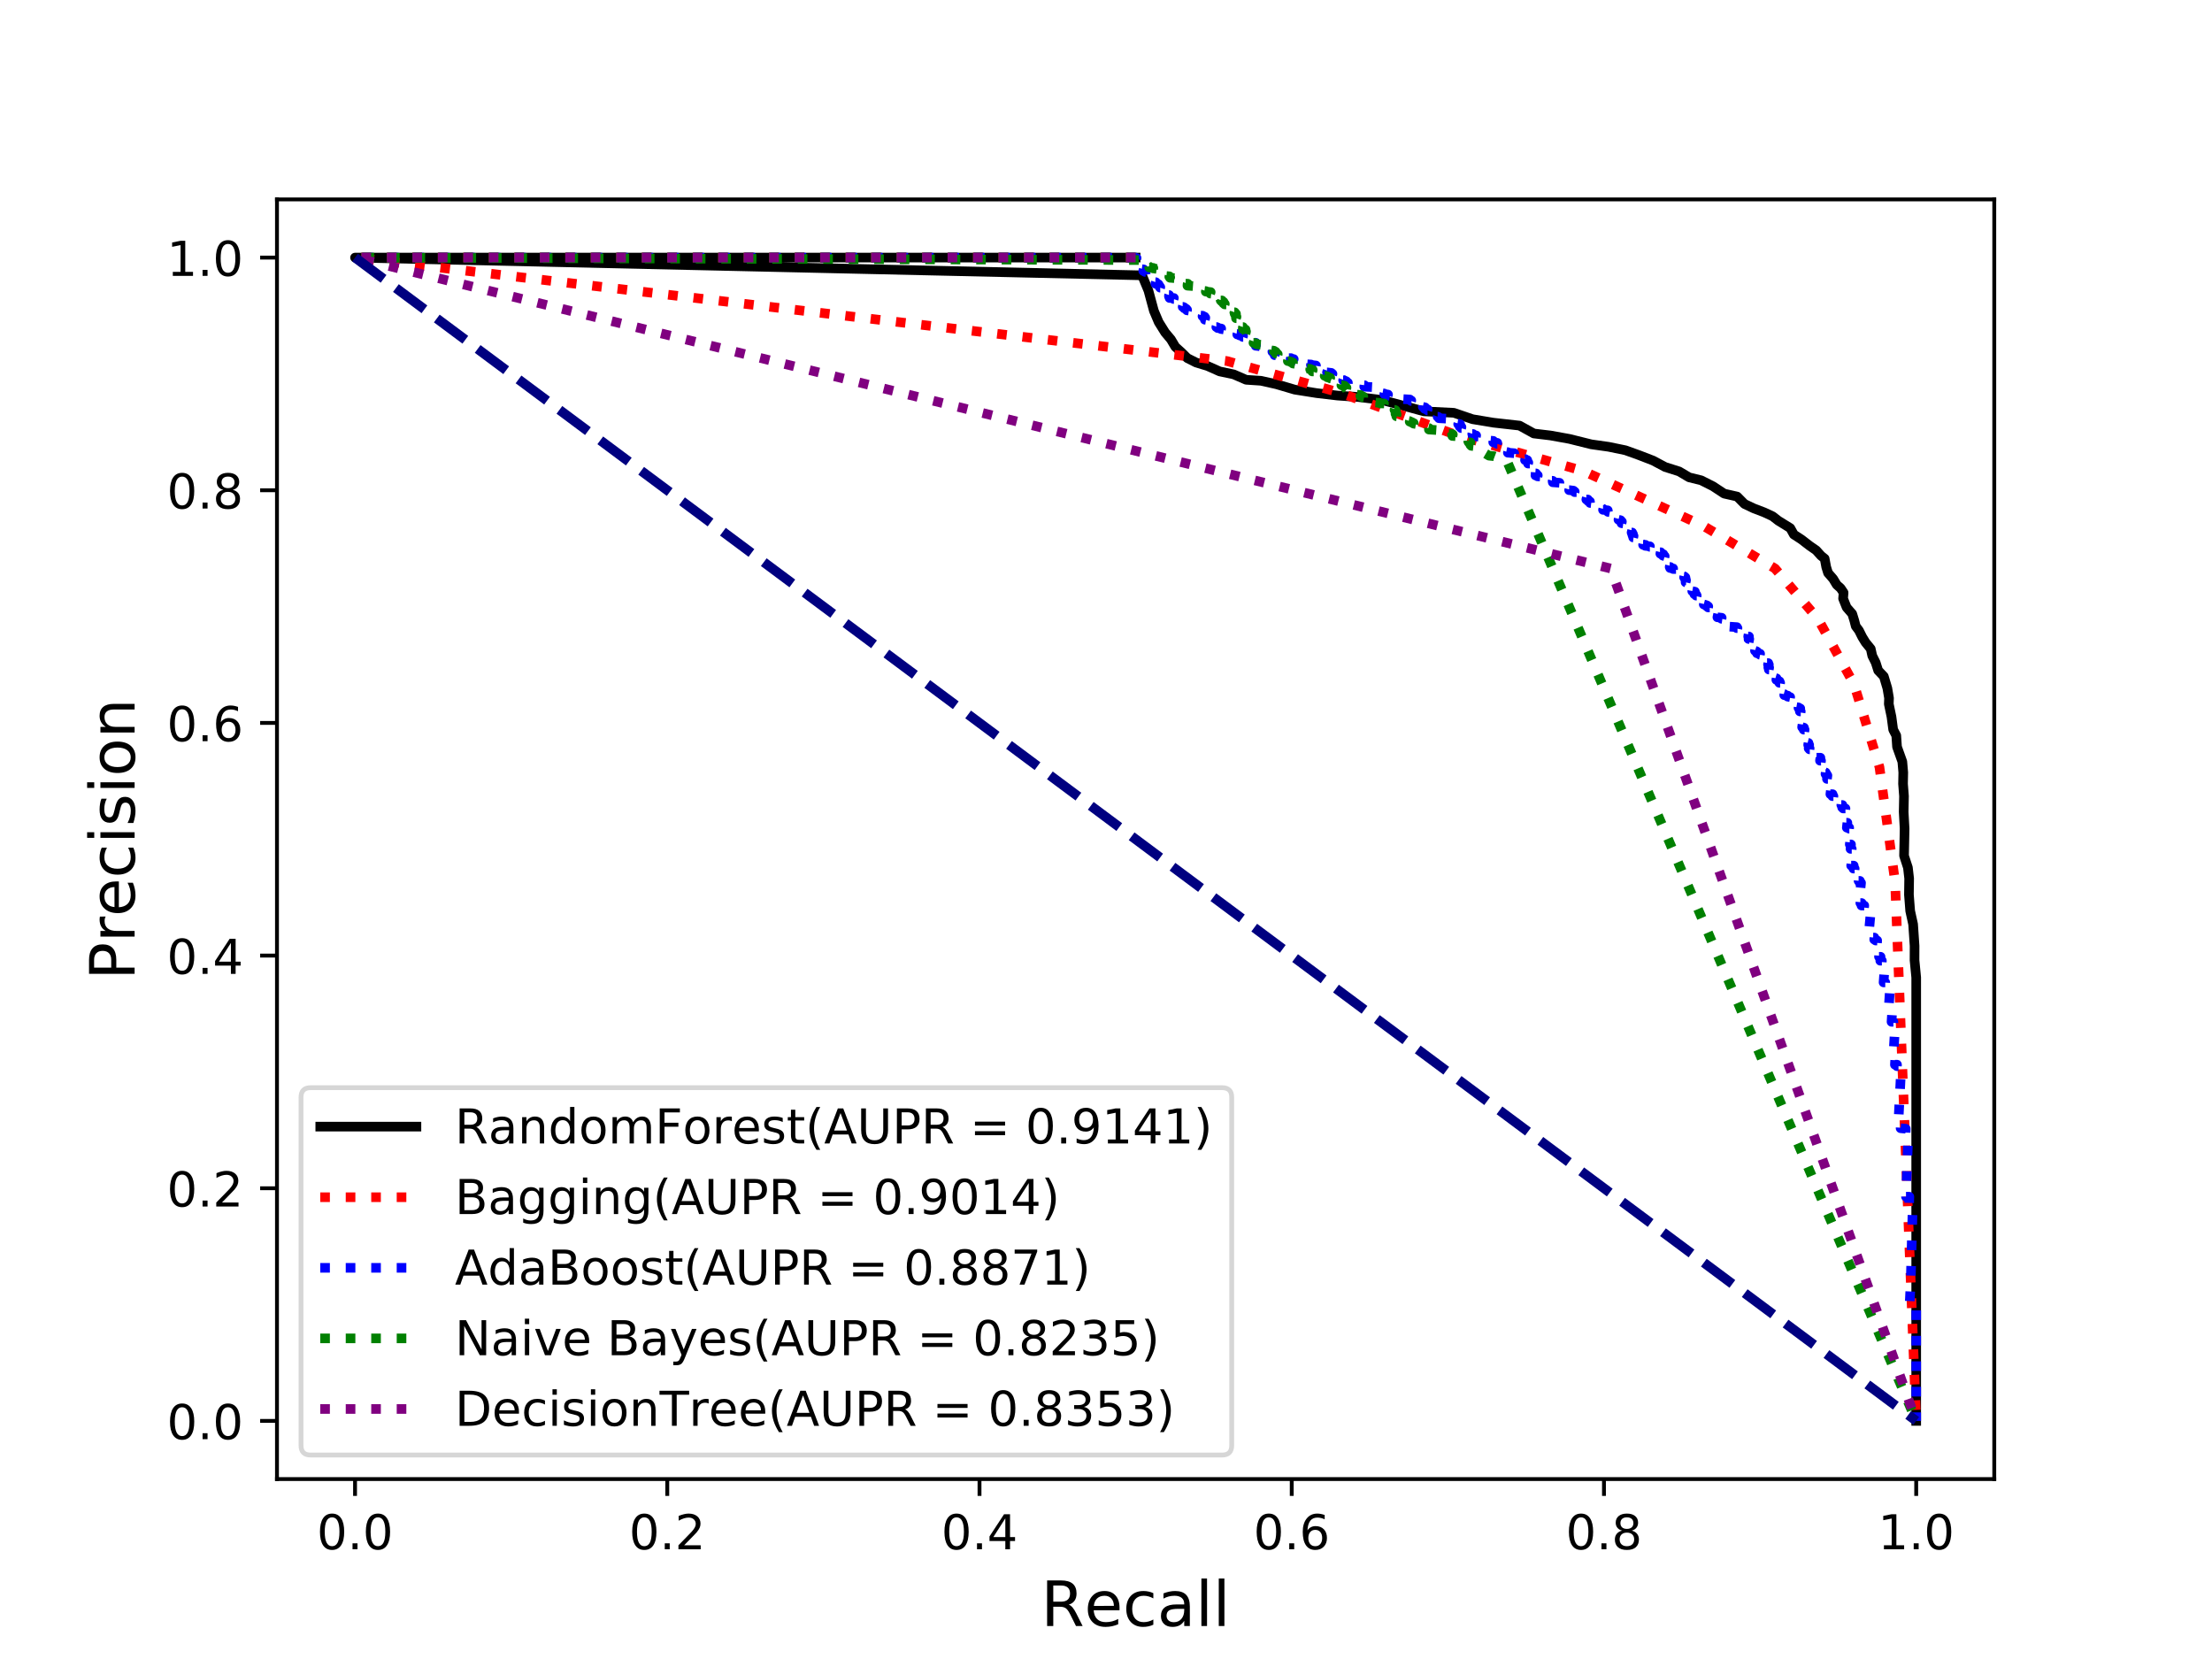 <?xml version="1.0" encoding="utf-8" standalone="no"?>
<!DOCTYPE svg PUBLIC "-//W3C//DTD SVG 1.1//EN"
  "http://www.w3.org/Graphics/SVG/1.1/DTD/svg11.dtd">
<!-- Created with matplotlib (http://matplotlib.org/) -->
<svg height="345pt" version="1.1" viewBox="0 0 460 345" width="460pt" xmlns="http://www.w3.org/2000/svg" xmlns:xlink="http://www.w3.org/1999/xlink">
 <defs>
  <style type="text/css">
*{stroke-linecap:butt;stroke-linejoin:round;}
  </style>
 </defs>
 <g id="figure_1">
  <g id="patch_1">
   <path d="M 0 345.6 
L 460.8 345.6 
L 460.8 0 
L 0 0 
z
" style="fill:#ffffff;"/>
  </g>
  <g id="axes_1">
   <g id="patch_2">
    <path d="M 57.6 307.584 
L 414.72 307.584 
L 414.72 41.472 
L 57.6 41.472 
z
" style="fill:#ffffff;"/>
   </g>
   <g id="matplotlib.axis_1">
    <g id="xtick_1">
     <g id="line2d_1">
      <defs>
       <path d="M 0 0 
L 0 3.5 
" id="m6a628f2c0b" style="stroke:#000000;stroke-width:0.8;"/>
      </defs>
      <g>
       <use style="stroke:#000000;stroke-width:0.8;" x="73.833" xlink:href="#m6a628f2c0b" y="307.584"/>
      </g>
     </g>
     <g id="text_1">
      <!-- 0.0 -->
      <defs>
       <path d="M 31.781 66.406 
Q 24.172 66.406 20.328 58.906 
Q 16.5 51.422 16.5 36.375 
Q 16.5 21.391 20.328 13.891 
Q 24.172 6.391 31.781 6.391 
Q 39.453 6.391 43.281 13.891 
Q 47.125 21.391 47.125 36.375 
Q 47.125 51.422 43.281 58.906 
Q 39.453 66.406 31.781 66.406 
z
M 31.781 74.219 
Q 44.047 74.219 50.516 64.516 
Q 56.984 54.828 56.984 36.375 
Q 56.984 17.969 50.516 8.266 
Q 44.047 -1.422 31.781 -1.422 
Q 19.531 -1.422 13.062 8.266 
Q 6.594 17.969 6.594 36.375 
Q 6.594 54.828 13.062 64.516 
Q 19.531 74.219 31.781 74.219 
z
" id="DejaVuSans-30"/>
       <path d="M 10.688 12.406 
L 21 12.406 
L 21 0 
L 10.688 0 
z
" id="DejaVuSans-2e"/>
      </defs>
      <g transform="translate(65.881 322.182)scale(0.1 -0.1)">
       <use xlink:href="#DejaVuSans-30"/>
       <use x="63.623" xlink:href="#DejaVuSans-2e"/>
       <use x="95.41" xlink:href="#DejaVuSans-30"/>
      </g>
     </g>
    </g>
    <g id="xtick_2">
     <g id="line2d_2">
      <g>
       <use style="stroke:#000000;stroke-width:0.8;" x="138.764" xlink:href="#m6a628f2c0b" y="307.584"/>
      </g>
     </g>
     <g id="text_2">
      <!-- 0.2 -->
      <defs>
       <path d="M 19.188 8.297 
L 53.609 8.297 
L 53.609 0 
L 7.328 0 
L 7.328 8.297 
Q 12.938 14.109 22.625 23.891 
Q 32.328 33.688 34.812 36.531 
Q 39.547 41.844 41.422 45.531 
Q 43.312 49.219 43.312 52.781 
Q 43.312 58.594 39.234 62.25 
Q 35.156 65.922 28.609 65.922 
Q 23.969 65.922 18.812 64.312 
Q 13.672 62.703 7.812 59.422 
L 7.812 69.391 
Q 13.766 71.781 18.938 73 
Q 24.125 74.219 28.422 74.219 
Q 39.75 74.219 46.484 68.547 
Q 53.219 62.891 53.219 53.422 
Q 53.219 48.922 51.531 44.891 
Q 49.859 40.875 45.406 35.406 
Q 44.188 33.984 37.641 27.219 
Q 31.109 20.453 19.188 8.297 
z
" id="DejaVuSans-32"/>
      </defs>
      <g transform="translate(130.812 322.182)scale(0.1 -0.1)">
       <use xlink:href="#DejaVuSans-30"/>
       <use x="63.623" xlink:href="#DejaVuSans-2e"/>
       <use x="95.41" xlink:href="#DejaVuSans-32"/>
      </g>
     </g>
    </g>
    <g id="xtick_3">
     <g id="line2d_3">
      <g>
       <use style="stroke:#000000;stroke-width:0.8;" x="203.695" xlink:href="#m6a628f2c0b" y="307.584"/>
      </g>
     </g>
     <g id="text_3">
      <!-- 0.4 -->
      <defs>
       <path d="M 37.797 64.312 
L 12.891 25.391 
L 37.797 25.391 
z
M 35.203 72.906 
L 47.609 72.906 
L 47.609 25.391 
L 58.016 25.391 
L 58.016 17.188 
L 47.609 17.188 
L 47.609 0 
L 37.797 0 
L 37.797 17.188 
L 4.891 17.188 
L 4.891 26.703 
z
" id="DejaVuSans-34"/>
      </defs>
      <g transform="translate(195.743 322.182)scale(0.1 -0.1)">
       <use xlink:href="#DejaVuSans-30"/>
       <use x="63.623" xlink:href="#DejaVuSans-2e"/>
       <use x="95.41" xlink:href="#DejaVuSans-34"/>
      </g>
     </g>
    </g>
    <g id="xtick_4">
     <g id="line2d_4">
      <g>
       <use style="stroke:#000000;stroke-width:0.8;" x="268.625" xlink:href="#m6a628f2c0b" y="307.584"/>
      </g>
     </g>
     <g id="text_4">
      <!-- 0.6 -->
      <defs>
       <path d="M 33.016 40.375 
Q 26.375 40.375 22.484 35.828 
Q 18.609 31.297 18.609 23.391 
Q 18.609 15.531 22.484 10.953 
Q 26.375 6.391 33.016 6.391 
Q 39.656 6.391 43.531 10.953 
Q 47.406 15.531 47.406 23.391 
Q 47.406 31.297 43.531 35.828 
Q 39.656 40.375 33.016 40.375 
z
M 52.594 71.297 
L 52.594 62.312 
Q 48.875 64.062 45.094 64.984 
Q 41.312 65.922 37.594 65.922 
Q 27.828 65.922 22.672 59.328 
Q 17.531 52.734 16.797 39.406 
Q 19.672 43.656 24.016 45.922 
Q 28.375 48.188 33.594 48.188 
Q 44.578 48.188 50.953 41.516 
Q 57.328 34.859 57.328 23.391 
Q 57.328 12.156 50.688 5.359 
Q 44.047 -1.422 33.016 -1.422 
Q 20.359 -1.422 13.672 8.266 
Q 6.984 17.969 6.984 36.375 
Q 6.984 53.656 15.188 63.938 
Q 23.391 74.219 37.203 74.219 
Q 40.922 74.219 44.703 73.484 
Q 48.484 72.75 52.594 71.297 
z
" id="DejaVuSans-36"/>
      </defs>
      <g transform="translate(260.674 322.182)scale(0.1 -0.1)">
       <use xlink:href="#DejaVuSans-30"/>
       <use x="63.623" xlink:href="#DejaVuSans-2e"/>
       <use x="95.41" xlink:href="#DejaVuSans-36"/>
      </g>
     </g>
    </g>
    <g id="xtick_5">
     <g id="line2d_5">
      <g>
       <use style="stroke:#000000;stroke-width:0.8;" x="333.556" xlink:href="#m6a628f2c0b" y="307.584"/>
      </g>
     </g>
     <g id="text_5">
      <!-- 0.8 -->
      <defs>
       <path d="M 31.781 34.625 
Q 24.75 34.625 20.719 30.859 
Q 16.703 27.094 16.703 20.516 
Q 16.703 13.922 20.719 10.156 
Q 24.75 6.391 31.781 6.391 
Q 38.812 6.391 42.859 10.172 
Q 46.922 13.969 46.922 20.516 
Q 46.922 27.094 42.891 30.859 
Q 38.875 34.625 31.781 34.625 
z
M 21.922 38.812 
Q 15.578 40.375 12.031 44.719 
Q 8.5 49.078 8.5 55.328 
Q 8.5 64.062 14.719 69.141 
Q 20.953 74.219 31.781 74.219 
Q 42.672 74.219 48.875 69.141 
Q 55.078 64.062 55.078 55.328 
Q 55.078 49.078 51.531 44.719 
Q 48 40.375 41.703 38.812 
Q 48.828 37.156 52.797 32.312 
Q 56.781 27.484 56.781 20.516 
Q 56.781 9.906 50.312 4.234 
Q 43.844 -1.422 31.781 -1.422 
Q 19.734 -1.422 13.25 4.234 
Q 6.781 9.906 6.781 20.516 
Q 6.781 27.484 10.781 32.312 
Q 14.797 37.156 21.922 38.812 
z
M 18.312 54.391 
Q 18.312 48.734 21.844 45.562 
Q 25.391 42.391 31.781 42.391 
Q 38.141 42.391 41.719 45.562 
Q 45.312 48.734 45.312 54.391 
Q 45.312 60.062 41.719 63.234 
Q 38.141 66.406 31.781 66.406 
Q 25.391 66.406 21.844 63.234 
Q 18.312 60.062 18.312 54.391 
z
" id="DejaVuSans-38"/>
      </defs>
      <g transform="translate(325.605 322.182)scale(0.1 -0.1)">
       <use xlink:href="#DejaVuSans-30"/>
       <use x="63.623" xlink:href="#DejaVuSans-2e"/>
       <use x="95.41" xlink:href="#DejaVuSans-38"/>
      </g>
     </g>
    </g>
    <g id="xtick_6">
     <g id="line2d_6">
      <g>
       <use style="stroke:#000000;stroke-width:0.8;" x="398.487" xlink:href="#m6a628f2c0b" y="307.584"/>
      </g>
     </g>
     <g id="text_6">
      <!-- 1.0 -->
      <defs>
       <path d="M 12.406 8.297 
L 28.516 8.297 
L 28.516 63.922 
L 10.984 60.406 
L 10.984 69.391 
L 28.422 72.906 
L 38.281 72.906 
L 38.281 8.297 
L 54.391 8.297 
L 54.391 0 
L 12.406 0 
z
" id="DejaVuSans-31"/>
      </defs>
      <g transform="translate(390.536 322.182)scale(0.1 -0.1)">
       <use xlink:href="#DejaVuSans-31"/>
       <use x="63.623" xlink:href="#DejaVuSans-2e"/>
       <use x="95.41" xlink:href="#DejaVuSans-30"/>
      </g>
     </g>
    </g>
    <g id="text_7">
     <!-- Recall -->
     <defs>
      <path d="M 44.391 34.188 
Q 47.562 33.109 50.562 29.594 
Q 53.562 26.078 56.594 19.922 
L 66.609 0 
L 56 0 
L 46.688 18.703 
Q 43.062 26.031 39.672 28.422 
Q 36.281 30.812 30.422 30.812 
L 19.672 30.812 
L 19.672 0 
L 9.812 0 
L 9.812 72.906 
L 32.078 72.906 
Q 44.578 72.906 50.734 67.672 
Q 56.891 62.453 56.891 51.906 
Q 56.891 45.016 53.688 40.469 
Q 50.484 35.938 44.391 34.188 
z
M 19.672 64.797 
L 19.672 38.922 
L 32.078 38.922 
Q 39.203 38.922 42.844 42.219 
Q 46.484 45.516 46.484 51.906 
Q 46.484 58.297 42.844 61.547 
Q 39.203 64.797 32.078 64.797 
z
" id="DejaVuSans-52"/>
      <path d="M 56.203 29.594 
L 56.203 25.203 
L 14.891 25.203 
Q 15.484 15.922 20.484 11.062 
Q 25.484 6.203 34.422 6.203 
Q 39.594 6.203 44.453 7.469 
Q 49.312 8.734 54.109 11.281 
L 54.109 2.781 
Q 49.266 0.734 44.188 -0.344 
Q 39.109 -1.422 33.891 -1.422 
Q 20.797 -1.422 13.156 6.188 
Q 5.516 13.812 5.516 26.812 
Q 5.516 40.234 12.766 48.109 
Q 20.016 56 32.328 56 
Q 43.359 56 49.781 48.891 
Q 56.203 41.797 56.203 29.594 
z
M 47.219 32.234 
Q 47.125 39.594 43.094 43.984 
Q 39.062 48.391 32.422 48.391 
Q 24.906 48.391 20.391 44.141 
Q 15.875 39.891 15.188 32.172 
z
" id="DejaVuSans-65"/>
      <path d="M 48.781 52.594 
L 48.781 44.188 
Q 44.969 46.297 41.141 47.344 
Q 37.312 48.391 33.406 48.391 
Q 24.656 48.391 19.812 42.844 
Q 14.984 37.312 14.984 27.297 
Q 14.984 17.281 19.812 11.734 
Q 24.656 6.203 33.406 6.203 
Q 37.312 6.203 41.141 7.25 
Q 44.969 8.297 48.781 10.406 
L 48.781 2.094 
Q 45.016 0.344 40.984 -0.531 
Q 36.969 -1.422 32.422 -1.422 
Q 20.062 -1.422 12.781 6.344 
Q 5.516 14.109 5.516 27.297 
Q 5.516 40.672 12.859 48.328 
Q 20.219 56 33.016 56 
Q 37.156 56 41.109 55.141 
Q 45.062 54.297 48.781 52.594 
z
" id="DejaVuSans-63"/>
      <path d="M 34.281 27.484 
Q 23.391 27.484 19.188 25 
Q 14.984 22.516 14.984 16.5 
Q 14.984 11.719 18.141 8.906 
Q 21.297 6.109 26.703 6.109 
Q 34.188 6.109 38.703 11.406 
Q 43.219 16.703 43.219 25.484 
L 43.219 27.484 
z
M 52.203 31.203 
L 52.203 0 
L 43.219 0 
L 43.219 8.297 
Q 40.141 3.328 35.547 0.953 
Q 30.953 -1.422 24.312 -1.422 
Q 15.922 -1.422 10.953 3.297 
Q 6 8.016 6 15.922 
Q 6 25.141 12.172 29.828 
Q 18.359 34.516 30.609 34.516 
L 43.219 34.516 
L 43.219 35.406 
Q 43.219 41.609 39.141 45 
Q 35.062 48.391 27.688 48.391 
Q 23 48.391 18.547 47.266 
Q 14.109 46.141 10.016 43.891 
L 10.016 52.203 
Q 14.938 54.109 19.578 55.047 
Q 24.219 56 28.609 56 
Q 40.484 56 46.344 49.844 
Q 52.203 43.703 52.203 31.203 
z
" id="DejaVuSans-61"/>
      <path d="M 9.422 75.984 
L 18.406 75.984 
L 18.406 0 
L 9.422 0 
z
" id="DejaVuSans-6c"/>
     </defs>
     <g transform="translate(216.479 338.14)scale(0.13 -0.13)">
      <use xlink:href="#DejaVuSans-52"/>
      <use x="69.42" xlink:href="#DejaVuSans-65"/>
      <use x="130.943" xlink:href="#DejaVuSans-63"/>
      <use x="185.924" xlink:href="#DejaVuSans-61"/>
      <use x="247.203" xlink:href="#DejaVuSans-6c"/>
      <use x="274.986" xlink:href="#DejaVuSans-6c"/>
     </g>
    </g>
   </g>
   <g id="matplotlib.axis_2">
    <g id="ytick_1">
     <g id="line2d_7">
      <defs>
       <path d="M 0 0 
L -3.5 0 
" id="me7ac0644a9" style="stroke:#000000;stroke-width:0.8;"/>
      </defs>
      <g>
       <use style="stroke:#000000;stroke-width:0.8;" x="57.6" xlink:href="#me7ac0644a9" y="295.488"/>
      </g>
     </g>
     <g id="text_8">
      <!-- 0.0 -->
      <g transform="translate(34.697 299.287)scale(0.1 -0.1)">
       <use xlink:href="#DejaVuSans-30"/>
       <use x="63.623" xlink:href="#DejaVuSans-2e"/>
       <use x="95.41" xlink:href="#DejaVuSans-30"/>
      </g>
     </g>
    </g>
    <g id="ytick_2">
     <g id="line2d_8">
      <g>
       <use style="stroke:#000000;stroke-width:0.8;" x="57.6" xlink:href="#me7ac0644a9" y="247.104"/>
      </g>
     </g>
     <g id="text_9">
      <!-- 0.2 -->
      <g transform="translate(34.697 250.903)scale(0.1 -0.1)">
       <use xlink:href="#DejaVuSans-30"/>
       <use x="63.623" xlink:href="#DejaVuSans-2e"/>
       <use x="95.41" xlink:href="#DejaVuSans-32"/>
      </g>
     </g>
    </g>
    <g id="ytick_3">
     <g id="line2d_9">
      <g>
       <use style="stroke:#000000;stroke-width:0.8;" x="57.6" xlink:href="#me7ac0644a9" y="198.72"/>
      </g>
     </g>
     <g id="text_10">
      <!-- 0.4 -->
      <g transform="translate(34.697 202.519)scale(0.1 -0.1)">
       <use xlink:href="#DejaVuSans-30"/>
       <use x="63.623" xlink:href="#DejaVuSans-2e"/>
       <use x="95.41" xlink:href="#DejaVuSans-34"/>
      </g>
     </g>
    </g>
    <g id="ytick_4">
     <g id="line2d_10">
      <g>
       <use style="stroke:#000000;stroke-width:0.8;" x="57.6" xlink:href="#me7ac0644a9" y="150.336"/>
      </g>
     </g>
     <g id="text_11">
      <!-- 0.6 -->
      <g transform="translate(34.697 154.135)scale(0.1 -0.1)">
       <use xlink:href="#DejaVuSans-30"/>
       <use x="63.623" xlink:href="#DejaVuSans-2e"/>
       <use x="95.41" xlink:href="#DejaVuSans-36"/>
      </g>
     </g>
    </g>
    <g id="ytick_5">
     <g id="line2d_11">
      <g>
       <use style="stroke:#000000;stroke-width:0.8;" x="57.6" xlink:href="#me7ac0644a9" y="101.952"/>
      </g>
     </g>
     <g id="text_12">
      <!-- 0.8 -->
      <g transform="translate(34.697 105.751)scale(0.1 -0.1)">
       <use xlink:href="#DejaVuSans-30"/>
       <use x="63.623" xlink:href="#DejaVuSans-2e"/>
       <use x="95.41" xlink:href="#DejaVuSans-38"/>
      </g>
     </g>
    </g>
    <g id="ytick_6">
     <g id="line2d_12">
      <g>
       <use style="stroke:#000000;stroke-width:0.8;" x="57.6" xlink:href="#me7ac0644a9" y="53.568"/>
      </g>
     </g>
     <g id="text_13">
      <!-- 1.0 -->
      <g transform="translate(34.697 57.367)scale(0.1 -0.1)">
       <use xlink:href="#DejaVuSans-31"/>
       <use x="63.623" xlink:href="#DejaVuSans-2e"/>
       <use x="95.41" xlink:href="#DejaVuSans-30"/>
      </g>
     </g>
    </g>
    <g id="text_14">
     <!-- Precision -->
     <defs>
      <path d="M 19.672 64.797 
L 19.672 37.406 
L 32.078 37.406 
Q 38.969 37.406 42.719 40.969 
Q 46.484 44.531 46.484 51.125 
Q 46.484 57.672 42.719 61.234 
Q 38.969 64.797 32.078 64.797 
z
M 9.812 72.906 
L 32.078 72.906 
Q 44.344 72.906 50.609 67.359 
Q 56.891 61.812 56.891 51.125 
Q 56.891 40.328 50.609 34.812 
Q 44.344 29.297 32.078 29.297 
L 19.672 29.297 
L 19.672 0 
L 9.812 0 
z
" id="DejaVuSans-50"/>
      <path d="M 41.109 46.297 
Q 39.594 47.172 37.812 47.578 
Q 36.031 48 33.891 48 
Q 26.266 48 22.188 43.047 
Q 18.109 38.094 18.109 28.812 
L 18.109 0 
L 9.078 0 
L 9.078 54.688 
L 18.109 54.688 
L 18.109 46.188 
Q 20.953 51.172 25.484 53.578 
Q 30.031 56 36.531 56 
Q 37.453 56 38.578 55.875 
Q 39.703 55.766 41.062 55.516 
z
" id="DejaVuSans-72"/>
      <path d="M 9.422 54.688 
L 18.406 54.688 
L 18.406 0 
L 9.422 0 
z
M 9.422 75.984 
L 18.406 75.984 
L 18.406 64.594 
L 9.422 64.594 
z
" id="DejaVuSans-69"/>
      <path d="M 44.281 53.078 
L 44.281 44.578 
Q 40.484 46.531 36.375 47.5 
Q 32.281 48.484 27.875 48.484 
Q 21.188 48.484 17.844 46.438 
Q 14.5 44.391 14.5 40.281 
Q 14.5 37.156 16.891 35.375 
Q 19.281 33.594 26.516 31.984 
L 29.594 31.297 
Q 39.156 29.25 43.188 25.516 
Q 47.219 21.781 47.219 15.094 
Q 47.219 7.469 41.188 3.016 
Q 35.156 -1.422 24.609 -1.422 
Q 20.219 -1.422 15.453 -0.562 
Q 10.688 0.297 5.422 2 
L 5.422 11.281 
Q 10.406 8.688 15.234 7.391 
Q 20.062 6.109 24.812 6.109 
Q 31.156 6.109 34.562 8.281 
Q 37.984 10.453 37.984 14.406 
Q 37.984 18.062 35.516 20.016 
Q 33.062 21.969 24.703 23.781 
L 21.578 24.516 
Q 13.234 26.266 9.516 29.906 
Q 5.812 33.547 5.812 39.891 
Q 5.812 47.609 11.281 51.797 
Q 16.75 56 26.812 56 
Q 31.781 56 36.172 55.266 
Q 40.578 54.547 44.281 53.078 
z
" id="DejaVuSans-73"/>
      <path d="M 30.609 48.391 
Q 23.391 48.391 19.188 42.75 
Q 14.984 37.109 14.984 27.297 
Q 14.984 17.484 19.156 11.844 
Q 23.344 6.203 30.609 6.203 
Q 37.797 6.203 41.984 11.859 
Q 46.188 17.531 46.188 27.297 
Q 46.188 37.016 41.984 42.703 
Q 37.797 48.391 30.609 48.391 
z
M 30.609 56 
Q 42.328 56 49.016 48.375 
Q 55.719 40.766 55.719 27.297 
Q 55.719 13.875 49.016 6.219 
Q 42.328 -1.422 30.609 -1.422 
Q 18.844 -1.422 12.172 6.219 
Q 5.516 13.875 5.516 27.297 
Q 5.516 40.766 12.172 48.375 
Q 18.844 56 30.609 56 
z
" id="DejaVuSans-6f"/>
      <path d="M 54.891 33.016 
L 54.891 0 
L 45.906 0 
L 45.906 32.719 
Q 45.906 40.484 42.875 44.328 
Q 39.844 48.188 33.797 48.188 
Q 26.516 48.188 22.312 43.547 
Q 18.109 38.922 18.109 30.906 
L 18.109 0 
L 9.078 0 
L 9.078 54.688 
L 18.109 54.688 
L 18.109 46.188 
Q 21.344 51.125 25.703 53.562 
Q 30.078 56 35.797 56 
Q 45.219 56 50.047 50.172 
Q 54.891 44.344 54.891 33.016 
z
" id="DejaVuSans-6e"/>
     </defs>
     <g transform="translate(27.993 203.784)rotate(-90)scale(0.13 -0.13)">
      <use xlink:href="#DejaVuSans-50"/>
      <use x="60.287" xlink:href="#DejaVuSans-72"/>
      <use x="101.369" xlink:href="#DejaVuSans-65"/>
      <use x="162.893" xlink:href="#DejaVuSans-63"/>
      <use x="217.873" xlink:href="#DejaVuSans-69"/>
      <use x="245.656" xlink:href="#DejaVuSans-73"/>
      <use x="297.756" xlink:href="#DejaVuSans-69"/>
      <use x="325.539" xlink:href="#DejaVuSans-6f"/>
      <use x="386.721" xlink:href="#DejaVuSans-6e"/>
     </g>
    </g>
   </g>
   <g id="line2d_13">
    <path clip-path="url(#pf3ead9d733)" d="M 236.16 53.568 
L 73.833 53.568 
L 237.497 57.257 
L 238.821 60.433 
L 239.957 64.634 
L 240.956 66.991 
L 242.299 69.143 
L 243.503 70.577 
L 244.415 72.114 
L 245.667 73.241 
L 246.912 74.471 
L 248.741 75.393 
L 251.105 76.11 
L 253.634 77.237 
L 256.548 77.852 
L 259.137 78.979 
L 262.218 79.184 
L 265.438 79.902 
L 269.26 81.029 
L 273.782 81.746 
L 278.128 82.258 
L 282.503 82.566 
L 287.383 83.18 
L 291.963 84.41 
L 296.09 85.537 
L 302.331 85.844 
L 306.235 87.177 
L 310.519 87.894 
L 316.005 88.509 
L 318.975 90.148 
L 322.42 90.558 
L 326.384 91.275 
L 330.91 92.402 
L 334.532 92.915 
L 338.008 93.632 
L 340.859 94.656 
L 343.778 95.784 
L 346.278 97.116 
L 349.189 98.038 
L 351.26 99.267 
L 353.763 99.882 
L 356.212 101.112 
L 358.548 102.649 
L 361.257 103.264 
L 362.777 104.801 
L 364.718 105.723 
L 366.864 106.542 
L 368.623 107.362 
L 369.813 108.284 
L 372.297 109.821 
L 373.04 111.153 
L 374.613 112.178 
L 376.344 113.51 
L 377.68 114.432 
L 378.695 115.559 
L 379.452 116.174 
L 379.774 117.916 
L 380.154 119.146 
L 381.22 120.375 
L 381.964 121.605 
L 382.766 122.322 
L 383.387 123.244 
L 383.284 124.474 
L 384.021 126.318 
L 385.182 127.65 
L 385.624 129.085 
L 385.911 130.212 
L 386.593 131.134 
L 387.258 132.466 
L 387.95 133.593 
L 389.033 134.925 
L 389.345 136.36 
L 390.063 137.794 
L 390.584 139.434 
L 391.754 140.663 
L 392.487 143.122 
L 392.834 145.172 
L 392.788 146.401 
L 393.345 149.065 
L 393.7 151.73 
L 394.34 152.959 
L 394.502 155.316 
L 395.601 158.39 
L 395.796 160.644 
L 395.749 163.001 
L 395.947 165.562 
L 395.882 168.841 
L 396.074 172.325 
L 396.026 174.784 
L 395.96 177.961 
L 396.762 180.42 
L 397.02 182.674 
L 396.974 186.055 
L 397.237 189.437 
L 397.844 192.203 
L 398.151 196.712 
L 398.14 199.683 
L 398.487 203.269 
L 398.487 208.598 
L 398.487 215.975 
L 398.487 226.222 
L 398.487 295.488 
" style="fill:none;stroke:#000000;stroke-linecap:square;stroke-width:2;"/>
   </g>
   <g id="line2d_14">
    <path clip-path="url(#pf3ead9d733)" d="M 236.16 53.568 
L 73.833 53.568 
L 255.171 75.086 
L 278.594 81.643 
L 302.819 90.455 
L 329.212 97.935 
L 354.314 109.411 
L 369.128 118.223 
L 378.103 128.777 
L 385.559 142.303 
L 390.843 159.517 
L 394.096 183.391 
L 398.487 295.488 
" style="fill:none;stroke:#ff0000;stroke-dasharray:2,3.3;stroke-dashoffset:0;stroke-width:2;"/>
   </g>
   <g id="line2d_15">
    <path clip-path="url(#pf3ead9d733)" d="M 236.401 53.568 
L 73.833 53.568 
L 236.367 53.67 
L 236.298 53.978 
L 236.367 53.978 
L 236.471 54.08 
L 236.333 54.798 
L 236.402 54.798 
L 236.715 54.9 
L 236.577 55.31 
L 236.681 55.31 
L 236.716 55.412 
L 236.717 55.72 
L 237.032 55.822 
L 236.997 55.925 
L 237.103 55.925 
L 237.844 56.027 
L 237.74 56.335 
L 237.847 56.335 
L 238.132 56.437 
L 238.097 56.539 
L 238.204 56.539 
L 238.24 56.539 
L 238.205 56.642 
L 238.319 57.359 
L 238.679 57.462 
L 238.644 57.564 
L 238.752 57.564 
L 238.97 57.667 
L 238.935 57.769 
L 239.044 57.769 
L 239.482 57.872 
L 239.413 58.179 
L 239.486 58.179 
L 239.78 58.281 
L 239.745 58.384 
L 239.855 58.384 
L 240.298 58.486 
L 240.302 58.691 
L 240.339 58.691 
L 240.376 58.691 
L 240.341 58.794 
L 240.27 58.999 
L 240.381 58.999 
L 240.903 59.101 
L 240.945 59.306 
L 241.097 59.409 
L 241.101 59.613 
L 241.138 59.613 
L 241.291 59.716 
L 241.255 59.818 
L 241.368 59.818 
L 241.446 59.921 
L 241.451 60.126 
L 241.488 60.126 
L 241.755 60.228 
L 241.722 60.433 
L 241.798 60.433 
L 241.876 60.536 
L 241.841 60.638 
L 241.955 60.638 
L 241.995 60.741 
L 241.963 60.945 
L 242.039 60.945 
L 242.27 61.048 
L 242.235 61.15 
L 242.35 61.15 
L 243.041 61.15 
L 243.005 61.253 
L 242.97 61.355 
L 243.086 61.355 
L 243.124 61.355 
L 243.089 61.458 
L 243.095 61.663 
L 243.134 61.663 
L 243.292 61.765 
L 243.221 61.97 
L 243.337 61.97 
L 244.118 61.97 
L 244.082 62.073 
L 244.046 62.175 
L 244.125 62.175 
L 244.168 62.278 
L 244.132 62.38 
L 244.211 62.38 
L 244.333 62.482 
L 244.297 62.585 
L 244.376 62.585 
L 244.81 62.585 
L 244.783 62.892 
L 245.145 62.995 
L 245.109 63.097 
L 245.189 63.097 
L 245.313 63.2 
L 245.277 63.302 
L 245.357 63.302 
L 245.597 63.302 
L 245.561 63.405 
L 245.526 63.507 
L 245.606 63.507 
L 246.013 63.61 
L 245.942 63.815 
L 246.022 63.815 
L 246.27 63.917 
L 246.279 64.122 
L 246.691 64.224 
L 246.655 64.327 
L 246.737 64.327 
L 246.864 64.429 
L 246.828 64.532 
L 246.91 64.532 
L 247.532 64.634 
L 247.496 64.737 
L 247.578 64.737 
L 247.915 64.839 
L 247.849 65.147 
L 247.89 65.147 
L 248.229 65.249 
L 248.193 65.351 
L 248.276 65.351 
L 248.659 65.454 
L 248.623 65.556 
L 248.707 65.556 
L 250.11 65.659 
L 250.074 65.761 
L 250.159 65.761 
L 250.509 65.864 
L 250.473 65.966 
L 250.558 65.966 
L 250.651 66.069 
L 250.55 66.479 
L 250.593 66.479 
L 251.206 66.581 
L 251.177 66.786 
L 251.22 66.786 
L 251.489 66.888 
L 251.417 67.093 
L 251.504 67.093 
L 251.861 67.196 
L 251.789 67.401 
L 251.877 67.401 
L 252.192 67.503 
L 252.288 67.606 
L 252.385 67.708 
L 252.349 67.811 
L 252.437 67.811 
L 252.978 67.913 
L 252.941 68.016 
L 253.03 68.016 
L 253.262 68.118 
L 253.226 68.221 
L 253.315 68.221 
L 253.953 68.323 
L 253.916 68.425 
L 254.007 68.425 
L 254.604 68.528 
L 254.568 68.63 
L 254.659 68.63 
L 254.896 68.733 
L 254.86 68.835 
L 254.951 68.835 
L 255.465 68.938 
L 255.429 69.04 
L 255.521 69.04 
L 256.41 69.143 
L 256.43 69.348 
L 257.33 69.45 
L 257.293 69.553 
L 257.387 69.553 
L 257.823 69.655 
L 257.787 69.757 
L 257.882 69.757 
L 258.511 69.86 
L 258.439 70.065 
L 258.534 70.065 
L 258.689 70.167 
L 258.617 70.372 
L 258.712 70.372 
L 259.193 70.372 
L 259.157 70.475 
L 259.12 70.577 
L 259.217 70.577 
L 260.345 70.68 
L 260.335 70.987 
L 260.458 71.192 
L 261.16 71.294 
L 261.064 71.704 
L 261.114 71.704 
L 261.213 71.704 
L 261.14 71.909 
L 261.239 71.909 
L 262.1 72.012 
L 262.063 72.114 
L 262.163 72.114 
L 262.529 72.217 
L 262.456 72.422 
L 262.557 72.422 
L 263.229 72.524 
L 263.258 72.729 
L 264.075 72.729 
L 264.039 72.831 
L 264.003 72.934 
L 264.105 72.934 
L 264.635 73.036 
L 264.599 73.139 
L 264.703 73.139 
L 265.289 73.241 
L 265.071 73.856 
L 265.175 73.856 
L 266.399 73.959 
L 266.362 74.061 
L 266.468 74.061 
L 267.335 74.163 
L 267.227 74.471 
L 267.334 74.471 
L 268.463 74.471 
L 268.427 74.573 
L 268.391 74.676 
L 268.499 74.676 
L 269.042 74.676 
L 269.006 74.778 
L 268.97 74.881 
L 269.079 74.881 
L 269.699 74.983 
L 269.663 75.086 
L 269.773 75.086 
L 269.993 75.086 
L 269.957 75.188 
L 269.921 75.291 
L 270.031 75.291 
L 270.715 75.393 
L 270.679 75.496 
L 270.79 75.496 
L 270.846 75.496 
L 270.81 75.598 
L 270.774 75.7 
L 270.885 75.7 
L 272.65 75.803 
L 272.614 75.905 
L 272.728 75.905 
L 273.663 76.008 
L 273.613 76.315 
L 273.67 76.315 
L 274.675 76.418 
L 274.639 76.52 
L 274.756 76.52 
L 275.597 76.623 
L 275.561 76.725 
L 275.678 76.725 
L 275.878 76.828 
L 275.842 76.93 
L 275.901 76.93 
L 276.101 77.032 
L 275.958 77.442 
L 276.017 77.442 
L 276.873 77.545 
L 276.802 77.75 
L 276.861 77.75 
L 277.101 77.75 
L 277.065 77.852 
L 277.029 77.955 
L 277.089 77.955 
L 278.077 78.057 
L 278.006 78.262 
L 278.066 78.262 
L 278.492 78.262 
L 278.41 78.672 
L 278.862 78.774 
L 278.827 78.877 
L 278.888 78.877 
L 279.344 78.979 
L 279.308 79.082 
L 279.369 79.082 
L 279.766 79.184 
L 279.73 79.287 
L 279.792 79.287 
L 279.978 79.287 
L 279.942 79.389 
L 279.907 79.492 
L 279.969 79.492 
L 280.306 79.594 
L 280.297 79.799 
L 282.468 79.902 
L 282.433 80.004 
L 282.497 80.004 
L 283.745 80.106 
L 283.703 80.414 
L 285.691 80.516 
L 285.656 80.619 
L 285.722 80.619 
L 286.415 80.721 
L 286.38 80.824 
L 286.446 80.824 
L 286.744 80.926 
L 286.709 81.029 
L 286.776 81.029 
L 286.875 81.131 
L 286.804 81.336 
L 286.871 81.336 
L 287.104 81.438 
L 287.069 81.541 
L 287.136 81.541 
L 287.37 81.643 
L 287.335 81.746 
L 287.402 81.746 
L 287.908 81.848 
L 287.873 81.951 
L 287.94 81.951 
L 288.653 82.053 
L 288.584 82.258 
L 288.652 82.258 
L 289.234 82.361 
L 289.199 82.463 
L 289.267 82.463 
L 290.617 82.566 
L 290.582 82.668 
L 290.652 82.668 
L 291.457 82.771 
L 291.458 82.975 
L 293.197 83.078 
L 293.162 83.18 
L 293.234 83.18 
L 293.486 83.283 
L 293.452 83.385 
L 293.524 83.385 
L 293.849 83.488 
L 293.781 83.693 
L 293.853 83.693 
L 294.035 83.795 
L 294.001 83.898 
L 294.073 83.898 
L 295.203 84 
L 295.134 84.205 
L 295.208 84.205 
L 295.942 84.205 
L 295.908 84.308 
L 295.88 84.615 
L 296.363 84.717 
L 296.261 85.025 
L 296.335 85.025 
L 296.897 85.127 
L 296.829 85.332 
L 296.904 85.332 
L 297.394 85.435 
L 297.326 85.64 
L 297.401 85.64 
L 297.476 85.64 
L 297.442 85.742 
L 297.374 85.947 
L 297.45 85.947 
L 297.642 86.049 
L 297.608 86.152 
L 297.683 86.152 
L 298.56 86.254 
L 298.568 86.459 
L 298.993 86.562 
L 298.959 86.664 
L 299.036 86.664 
L 299.232 86.767 
L 299.241 86.972 
L 301.069 87.074 
L 301.035 87.177 
L 301.113 87.177 
L 301.472 87.279 
L 301.438 87.381 
L 301.517 87.381 
L 301.753 87.381 
L 301.72 87.484 
L 301.686 87.586 
L 301.765 87.586 
L 302.206 87.689 
L 302.172 87.791 
L 302.252 87.791 
L 302.536 87.894 
L 302.502 87.996 
L 302.582 87.996 
L 303.267 88.099 
L 303.234 88.201 
L 303.314 88.201 
L 303.635 88.201 
L 303.602 88.304 
L 303.55 88.714 
L 303.92 88.816 
L 303.853 89.021 
L 303.934 89.021 
L 304.144 89.123 
L 304.078 89.328 
L 304.159 89.328 
L 305.056 89.328 
L 304.99 89.533 
L 305.071 89.533 
L 305.449 89.636 
L 305.399 90.046 
L 306.193 90.148 
L 306.16 90.25 
L 306.243 90.25 
L 306.326 90.25 
L 306.293 90.353 
L 306.227 90.558 
L 306.31 90.558 
L 306.978 90.558 
L 306.945 90.66 
L 306.912 90.763 
L 306.996 90.763 
L 308.652 90.865 
L 308.639 91.173 
L 309.376 91.275 
L 309.278 91.583 
L 309.364 91.583 
L 310.54 91.685 
L 310.53 91.992 
L 311.37 92.095 
L 311.306 92.3 
L 311.394 92.3 
L 311.713 92.402 
L 311.681 92.505 
L 311.769 92.505 
L 312.001 92.607 
L 311.993 92.915 
L 312.848 93.017 
L 312.809 93.427 
L 312.956 93.529 
L 312.982 93.734 
L 313.071 93.734 
L 313.039 93.837 
L 313.007 93.939 
L 313.097 93.939 
L 313.604 94.042 
L 313.572 94.144 
L 313.662 94.144 
L 314.899 94.247 
L 314.896 94.554 
L 314.987 94.554 
L 314.955 94.656 
L 314.924 94.759 
L 315.015 94.759 
L 315.718 94.861 
L 315.686 94.964 
L 315.778 94.964 
L 316.24 94.964 
L 316.208 95.066 
L 316.146 95.271 
L 316.238 95.271 
L 317.043 95.374 
L 317.012 95.476 
L 317.106 95.476 
L 317.199 95.476 
L 317.168 95.579 
L 317.136 95.681 
L 317.23 95.681 
L 317.605 95.681 
L 317.574 95.784 
L 317.668 96.091 
L 317.825 96.193 
L 317.763 96.398 
L 317.857 96.398 
L 318.805 96.398 
L 318.774 96.501 
L 318.683 97.116 
L 318.779 97.116 
L 318.748 97.218 
L 318.781 97.423 
L 318.972 97.423 
L 318.91 97.628 
L 319.006 97.628 
L 319.198 97.628 
L 319.167 97.73 
L 319.17 98.038 
L 319.362 98.038 
L 319.334 98.448 
L 319.431 98.448 
L 319.4 98.55 
L 319.306 98.858 
L 319.403 98.858 
L 319.791 98.858 
L 319.76 98.96 
L 319.729 99.062 
L 319.826 99.062 
L 321.066 99.165 
L 321.004 99.37 
L 321.102 99.37 
L 321.367 99.472 
L 321.337 99.575 
L 321.435 99.575 
L 321.633 99.575 
L 321.572 99.78 
L 321.671 99.78 
L 322.236 99.882 
L 322.205 99.985 
L 322.305 99.985 
L 322.904 99.985 
L 322.874 100.087 
L 322.913 100.292 
L 324.296 100.395 
L 324.277 100.804 
L 325.063 100.907 
L 325.076 101.214 
L 325.486 101.214 
L 325.457 101.317 
L 325.427 101.419 
L 325.53 101.419 
L 326.016 101.522 
L 325.957 101.727 
L 326.06 101.727 
L 326.371 101.727 
L 326.342 101.829 
L 326.312 101.932 
L 326.416 101.932 
L 327.222 102.034 
L 327.192 102.136 
L 327.297 102.136 
L 327.477 102.239 
L 327.448 102.341 
L 327.553 102.341 
L 328.292 102.341 
L 328.262 102.444 
L 328.233 102.546 
L 328.339 102.546 
L 328.841 102.649 
L 328.812 102.751 
L 328.918 102.751 
L 329.025 102.751 
L 328.996 102.854 
L 328.967 102.956 
L 329.074 102.956 
L 329.473 103.059 
L 329.415 103.264 
L 329.522 103.264 
L 330.031 103.366 
L 329.887 103.878 
L 329.995 103.878 
L 330.211 103.878 
L 330.182 103.981 
L 330.233 104.186 
L 330.639 104.288 
L 330.661 104.596 
L 331.618 104.698 
L 331.614 105.108 
L 332.138 105.21 
L 332.163 105.518 
L 332.913 105.62 
L 332.885 105.723 
L 332.997 105.723 
L 333.416 105.825 
L 333.36 106.03 
L 333.472 106.03 
L 334.346 106.133 
L 334.375 106.44 
L 334.916 106.542 
L 334.832 106.85 
L 334.946 106.85 
L 335.175 106.85 
L 335.147 106.952 
L 335.119 107.055 
L 335.234 107.055 
L 335.665 107.157 
L 335.637 107.26 
L 335.752 107.26 
L 335.982 107.26 
L 336.131 107.567 
L 336.362 107.567 
L 336.335 107.67 
L 336.28 107.874 
L 336.628 107.874 
L 336.6 107.977 
L 336.573 108.079 
L 337.012 108.182 
L 336.984 108.284 
L 337.101 108.284 
L 337.074 108.387 
L 337.047 108.489 
L 337.281 108.489 
L 337.253 108.592 
L 337.199 108.797 
L 337.877 108.899 
L 337.85 109.002 
L 337.968 109.002 
L 337.941 109.104 
L 337.914 109.207 
L 338.124 109.309 
L 338.097 109.411 
L 338.571 109.411 
L 338.544 109.514 
L 338.517 109.616 
L 338.729 109.719 
L 338.794 109.924 
L 338.767 110.026 
L 339.246 110.026 
L 339.219 110.129 
L 339.192 110.231 
L 339.432 110.231 
L 339.406 110.334 
L 339.299 110.744 
L 339.419 110.744 
L 339.392 110.846 
L 339.365 110.948 
L 339.58 111.051 
L 339.499 111.358 
L 339.715 111.461 
L 339.634 111.768 
L 340.46 111.871 
L 340.354 112.28 
L 340.572 112.383 
L 340.545 112.485 
L 340.887 112.588 
L 340.861 112.69 
L 341.107 112.69 
L 341.081 112.793 
L 341.054 112.895 
L 341.301 112.895 
L 341.275 112.998 
L 341.248 113.1 
L 341.718 113.203 
L 341.692 113.305 
L 342.19 113.305 
L 342.163 113.408 
L 342.137 113.51 
L 343.114 113.613 
L 343.088 113.715 
L 343.466 113.715 
L 343.44 113.817 
L 343.415 113.92 
L 343.921 113.92 
L 343.895 114.022 
L 343.844 114.227 
L 344.582 114.33 
L 344.531 114.535 
L 345.018 114.637 
L 344.968 114.842 
L 345.354 114.842 
L 345.328 114.945 
L 345.278 115.149 
L 345.899 115.252 
L 345.824 115.559 
L 346.189 115.662 
L 346.114 115.969 
L 346.375 115.969 
L 346.35 116.072 
L 346.3 116.277 
L 346.561 116.277 
L 346.511 116.482 
L 346.749 116.584 
L 346.724 116.686 
L 347.119 116.686 
L 347.094 116.789 
L 346.92 117.506 
L 347.317 117.506 
L 347.292 117.609 
L 347.218 117.916 
L 347.351 117.916 
L 347.326 118.019 
L 347.301 118.121 
L 347.943 118.223 
L 347.919 118.326 
L 349.263 118.326 
L 349.239 118.428 
L 349.215 118.531 
L 349.486 118.531 
L 349.462 118.633 
L 349.438 118.736 
L 349.821 118.838 
L 349.773 119.043 
L 349.909 119.043 
L 349.885 119.146 
L 349.741 119.76 
L 350.265 119.863 
L 350.217 120.068 
L 350.492 120.068 
L 350.468 120.17 
L 350.42 120.375 
L 350.558 120.375 
L 350.534 120.478 
L 350.486 120.683 
L 350.625 120.683 
L 350.601 120.785 
L 350.529 121.092 
L 350.921 121.195 
L 350.802 121.707 
L 351.057 121.81 
L 351.009 122.015 
L 351.149 122.015 
L 351.125 122.117 
L 351.077 122.322 
L 351.357 122.322 
L 351.334 122.425 
L 351.31 122.527 
L 351.99 122.629 
L 351.919 122.937 
L 352.463 123.039 
L 352.345 123.552 
L 352.75 123.654 
L 352.703 123.859 
L 352.846 123.859 
L 352.822 123.961 
L 352.775 124.166 
L 353.183 124.269 
L 353.159 124.371 
L 353.592 124.371 
L 353.569 124.474 
L 353.522 124.679 
L 353.667 124.679 
L 353.644 124.781 
L 353.597 124.986 
L 354.009 125.089 
L 353.963 125.294 
L 354.109 125.294 
L 354.086 125.396 
L 354.063 125.498 
L 354.355 125.498 
L 354.332 125.601 
L 354.309 125.703 
L 354.725 125.806 
L 354.702 125.908 
L 354.996 125.908 
L 354.973 126.011 
L 354.951 126.113 
L 355.245 126.113 
L 355.223 126.216 
L 355.2 126.318 
L 356.089 126.318 
L 356.067 126.421 
L 356 126.728 
L 356.148 126.728 
L 356.126 126.831 
L 356.104 126.933 
L 356.552 126.933 
L 356.53 127.035 
L 356.508 127.138 
L 356.657 127.138 
L 356.635 127.24 
L 356.613 127.343 
L 356.763 127.343 
L 356.741 127.445 
L 356.719 127.548 
L 357.3 127.65 
L 357.145 128.367 
L 358.036 128.47 
L 357.993 128.675 
L 358.737 128.777 
L 358.694 128.982 
L 359.135 129.085 
L 359.093 129.29 
L 359.402 129.29 
L 359.381 129.392 
L 359.317 129.7 
L 359.472 129.7 
L 359.451 129.802 
L 359.387 130.109 
L 359.699 130.109 
L 359.678 130.212 
L 359.656 130.314 
L 361.206 130.417 
L 361.164 130.622 
L 361.323 130.622 
L 361.302 130.724 
L 361.261 130.929 
L 362.195 131.032 
L 362.155 131.237 
L 362.936 131.339 
L 362.916 131.441 
L 363.218 131.544 
L 363.199 131.646 
L 363.664 131.749 
L 363.547 132.364 
L 363.709 132.364 
L 363.69 132.466 
L 363.612 132.876 
L 363.775 132.876 
L 363.755 132.978 
L 363.578 133.901 
L 364.071 133.901 
L 364.051 134.003 
L 363.973 134.413 
L 364.303 134.413 
L 364.284 134.515 
L 364.225 134.823 
L 364.723 134.823 
L 364.704 134.925 
L 364.665 135.13 
L 364.999 135.13 
L 364.979 135.233 
L 364.96 135.335 
L 365.275 135.438 
L 365.256 135.54 
L 365.424 135.54 
L 365.405 135.643 
L 365.367 135.847 
L 366.022 135.95 
L 365.984 136.155 
L 366.474 136.257 
L 366.455 136.36 
L 366.795 136.36 
L 366.777 136.462 
L 366.758 136.565 
L 366.929 136.565 
L 366.911 136.667 
L 366.855 136.975 
L 367.026 136.975 
L 367.008 137.077 
L 366.99 137.179 
L 367.314 137.282 
L 367.241 137.692 
L 367.413 137.692 
L 367.395 137.794 
L 367.377 137.897 
L 367.722 137.897 
L 367.704 137.999 
L 367.668 138.204 
L 367.841 138.204 
L 367.823 138.307 
L 367.733 138.819 
L 367.907 138.819 
L 367.889 138.921 
L 367.834 139.229 
L 368.009 139.229 
L 367.991 139.331 
L 367.918 139.741 
L 368.093 139.741 
L 368.075 139.844 
L 368.057 139.946 
L 368.233 139.946 
L 368.215 140.049 
L 368.197 140.151 
L 368.726 140.151 
L 368.708 140.253 
L 368.654 140.561 
L 369.169 140.663 
L 369.116 140.971 
L 369.455 141.073 
L 369.402 141.381 
L 369.743 141.483 
L 369.725 141.585 
L 370.068 141.688 
L 370.016 141.995 
L 370.196 141.995 
L 370.179 142.098 
L 370.162 142.2 
L 370.343 142.2 
L 370.325 142.303 
L 370.308 142.405 
L 370.49 142.405 
L 370.472 142.508 
L 370.369 143.122 
L 370.734 143.122 
L 370.717 143.225 
L 370.614 143.84 
L 370.797 143.84 
L 370.78 143.942 
L 370.729 144.25 
L 371.08 144.352 
L 371.046 144.557 
L 371.77 144.659 
L 371.737 144.864 
L 372.279 144.967 
L 372.213 145.377 
L 372.76 145.479 
L 372.728 145.684 
L 372.916 145.684 
L 372.9 145.787 
L 372.851 146.094 
L 373.403 146.196 
L 373.371 146.401 
L 373.561 146.401 
L 373.546 146.504 
L 373.466 147.016 
L 374.024 147.119 
L 374.009 147.221 
L 374.377 147.324 
L 374.284 147.938 
L 374.477 147.938 
L 374.462 148.041 
L 374.259 149.373 
L 374.65 149.373 
L 374.634 149.475 
L 374.619 149.578 
L 374.815 149.578 
L 374.799 149.68 
L 374.737 150.09 
L 374.934 150.09 
L 374.918 150.193 
L 374.763 151.217 
L 375.145 151.32 
L 375.083 151.73 
L 375.282 151.73 
L 375.267 151.832 
L 375.128 152.754 
L 375.329 152.754 
L 375.313 152.857 
L 375.251 153.267 
L 375.453 153.267 
L 375.437 153.369 
L 375.391 153.676 
L 375.796 153.676 
L 375.781 153.779 
L 375.689 154.394 
L 376.082 154.496 
L 376.021 154.906 
L 376.227 154.906 
L 376.211 155.008 
L 376.12 155.623 
L 376.327 155.623 
L 376.311 155.726 
L 376.296 155.828 
L 376.918 155.828 
L 376.903 155.931 
L 376.859 156.238 
L 377.067 156.238 
L 377.052 156.34 
L 377.037 156.443 
L 377.455 156.443 
L 377.441 156.545 
L 377.353 157.16 
L 377.76 157.263 
L 377.717 157.57 
L 378.564 157.57 
L 378.55 157.672 
L 378.481 158.185 
L 378.694 158.185 
L 378.68 158.287 
L 378.61 158.8 
L 378.825 158.8 
L 378.811 158.902 
L 378.783 159.107 
L 378.999 159.107 
L 378.874 160.029 
L 379.091 160.029 
L 379.077 160.132 
L 379.022 160.542 
L 379.663 160.644 
L 379.623 160.951 
L 379.842 160.951 
L 379.829 161.054 
L 379.802 161.259 
L 380.022 161.259 
L 380.009 161.361 
L 379.929 161.976 
L 380.151 161.976 
L 380.137 162.078 
L 380.124 162.181 
L 380.346 162.181 
L 380.333 162.283 
L 380.293 162.591 
L 380.517 162.591 
L 380.503 162.693 
L 380.398 163.513 
L 380.835 163.615 
L 380.639 165.152 
L 381.095 165.152 
L 381.082 165.255 
L 381.043 165.562 
L 381.273 165.562 
L 381.26 165.665 
L 381.156 166.484 
L 381.387 166.484 
L 381.374 166.587 
L 381.362 166.689 
L 381.593 166.689 
L 381.581 166.792 
L 381.568 166.894 
L 382.034 166.894 
L 382.021 166.997 
L 382.009 167.099 
L 382.933 167.202 
L 382.91 167.407 
L 383.145 167.407 
L 383.134 167.509 
L 383.087 167.919 
L 383.323 167.919 
L 383.312 168.021 
L 383.3 168.124 
L 383.776 168.124 
L 383.764 168.226 
L 383.593 169.763 
L 383.834 169.763 
L 383.776 170.276 
L 384.019 170.276 
L 384.007 170.378 
L 383.928 171.095 
L 384.172 171.095 
L 384.161 171.198 
L 384.058 172.12 
L 384.551 172.12 
L 384.54 172.223 
L 384.529 172.325 
L 384.777 172.325 
L 384.766 172.427 
L 384.7 173.042 
L 384.949 173.042 
L 384.938 173.145 
L 384.672 175.604 
L 384.927 175.604 
L 384.916 175.706 
L 384.826 176.526 
L 385.083 176.526 
L 385.072 176.629 
L 384.8 179.088 
L 385.063 179.088 
L 385.051 179.19 
L 384.96 180.01 
L 385.49 180.01 
L 385.479 180.112 
L 385.423 180.625 
L 385.69 180.625 
L 385.679 180.727 
L 385.646 181.035 
L 385.915 181.035 
L 385.816 181.957 
L 386.087 181.957 
L 386.076 182.059 
L 386.066 182.162 
L 386.599 182.264 
L 386.505 183.186 
L 386.78 183.186 
L 386.77 183.289 
L 386.739 183.596 
L 387.015 183.596 
L 387.005 183.699 
L 386.913 184.621 
L 387.192 184.621 
L 387.182 184.723 
L 386.871 187.797 
L 387.159 187.797 
L 387.106 188.31 
L 387.685 188.31 
L 387.675 188.412 
L 387.625 188.924 
L 388.493 189.027 
L 388.456 189.437 
L 388.751 189.437 
L 388.742 189.539 
L 388.705 189.949 
L 389.002 189.949 
L 388.993 190.051 
L 388.688 193.433 
L 389.302 193.433 
L 389.293 193.535 
L 389.284 193.638 
L 389.593 193.638 
L 389.584 193.74 
L 389.478 194.97 
L 389.791 194.97 
L 389.783 195.072 
L 389.757 195.38 
L 390.072 195.38 
L 390.063 195.482 
L 390.055 195.585 
L 390.371 195.585 
L 390.363 195.687 
L 390.322 196.199 
L 390.641 196.199 
L 390.633 196.302 
L 390.601 196.712 
L 390.922 196.712 
L 390.914 196.814 
L 390.749 198.966 
L 391.078 198.966 
L 391.07 199.068 
L 391.016 199.786 
L 391.348 199.786 
L 391.341 199.888 
L 391.318 200.195 
L 391.652 200.195 
L 391.624 200.605 
L 391.96 200.605 
L 391.953 200.708 
L 391.701 204.294 
L 392.051 204.294 
L 392.044 204.397 
L 392.009 204.909 
L 392.362 204.909 
L 392.355 205.011 
L 392.341 205.216 
L 392.696 205.216 
L 392.69 205.319 
L 392.67 205.626 
L 393.028 205.626 
L 392.785 209.52 
L 393.159 209.52 
L 393.153 209.622 
L 393.127 210.032 
L 393.504 210.032 
L 393.498 210.135 
L 393.359 212.491 
L 393.748 212.491 
L 393.617 214.746 
L 394.018 214.746 
L 393.745 219.459 
L 394.17 219.459 
L 394.164 219.561 
L 394.058 221.406 
L 394.496 221.406 
L 394.49 221.508 
L 394.479 221.713 
L 394.92 221.713 
L 394.915 221.816 
L 394.803 224.07 
L 395.259 224.07 
L 395.255 224.172 
L 394.804 232.984 
L 395.325 232.984 
L 395.32 233.087 
L 395.241 234.624 
L 396.312 234.726 
L 396.209 237.493 
L 396.776 237.493 
L 396.773 237.595 
L 396.361 248.866 
L 397.066 248.866 
L 397.063 248.969 
L 396.941 252.658 
L 397.712 252.658 
L 397.36 266.081 
L 397.129 271.101 
L 398.487 271.101 
L 398.487 295.488 
L 398.487 295.488 
" style="fill:none;stroke:#0000ff;stroke-dasharray:2,3.3;stroke-dashoffset:0;stroke-width:2;"/>
   </g>
   <g id="line2d_16">
    <path clip-path="url(#pf3ead9d733)" d="M 236.16 53.568 
L 73.833 53.568 
L 237.061 54.08 
L 237.026 54.183 
L 236.992 54.285 
L 237.096 54.285 
L 237.132 54.388 
L 237.097 54.49 
L 237.202 54.49 
L 237.272 54.593 
L 237.238 54.695 
L 237.343 54.695 
L 237.519 54.798 
L 237.484 54.9 
L 237.59 54.9 
L 238.191 55.003 
L 238.156 55.105 
L 238.263 55.105 
L 238.655 55.207 
L 238.621 55.31 
L 238.728 55.31 
L 238.979 55.412 
L 238.982 55.617 
L 239.018 55.617 
L 239.849 55.72 
L 239.815 55.822 
L 239.923 55.822 
L 240.582 55.925 
L 240.547 56.027 
L 240.657 56.027 
L 241.027 56.13 
L 240.992 56.232 
L 241.103 56.232 
L 241.586 56.335 
L 241.594 56.642 
L 241.857 56.744 
L 241.787 56.949 
L 241.899 56.949 
L 242.089 57.052 
L 242.06 57.359 
L 242.097 57.359 
L 243.196 57.462 
L 243.161 57.564 
L 243.275 57.564 
L 243.354 57.667 
L 243.319 57.769 
L 243.434 57.769 
L 244.591 57.872 
L 244.56 58.076 
L 244.638 58.076 
L 244.991 58.179 
L 244.956 58.281 
L 245.073 58.281 
L 245.234 58.384 
L 245.199 58.486 
L 245.316 58.486 
L 246.226 58.589 
L 246.235 58.794 
L 246.319 58.896 
L 246.284 58.999 
L 246.364 58.999 
L 247.002 58.999 
L 246.967 59.101 
L 246.942 59.409 
L 248.402 59.511 
L 248.297 59.818 
L 248.378 59.818 
L 248.834 59.921 
L 248.799 60.023 
L 248.881 60.023 
L 249.052 60.126 
L 249.016 60.228 
L 249.099 60.228 
L 249.892 60.331 
L 249.857 60.433 
L 249.94 60.433 
L 250.784 60.536 
L 250.749 60.638 
L 250.833 60.638 
L 251.771 60.741 
L 251.666 61.048 
L 251.751 61.048 
L 252.659 61.15 
L 252.623 61.253 
L 252.71 61.253 
L 253.193 61.355 
L 253.123 61.56 
L 253.21 61.56 
L 253.297 61.56 
L 253.262 61.663 
L 253.226 61.765 
L 253.313 61.765 
L 253.496 61.868 
L 253.426 62.073 
L 253.513 62.073 
L 253.871 62.175 
L 253.853 62.482 
L 254.117 62.482 
L 254.082 62.585 
L 254.047 62.687 
L 254.135 62.687 
L 254.453 62.79 
L 254.435 63.097 
L 254.711 63.2 
L 254.675 63.302 
L 254.764 63.302 
L 255.3 63.302 
L 255.264 63.405 
L 255.229 63.507 
L 255.319 63.507 
L 255.598 63.61 
L 255.617 63.815 
L 256.078 63.917 
L 255.921 64.634 
L 256.705 64.737 
L 256.679 64.942 
L 256.725 64.942 
L 256.771 64.942 
L 256.736 65.044 
L 256.756 65.249 
L 257.032 65.249 
L 256.996 65.351 
L 256.925 65.556 
L 257.017 65.556 
L 257.074 65.659 
L 257.003 65.864 
L 257.095 65.864 
L 257.141 65.864 
L 257.105 65.966 
L 257.034 66.171 
L 257.127 66.171 
L 257.322 66.274 
L 257.251 66.479 
L 257.344 66.479 
L 257.54 66.581 
L 257.433 66.888 
L 257.526 66.888 
L 258.239 66.991 
L 258.047 67.811 
L 258.388 67.913 
L 258.352 68.016 
L 258.447 68.016 
L 258.494 68.016 
L 258.458 68.118 
L 258.445 68.425 
L 259.027 68.528 
L 259.015 68.835 
L 259.122 68.938 
L 258.99 69.45 
L 259.038 69.45 
L 259.29 69.553 
L 259.253 69.655 
L 259.35 69.655 
L 259.59 69.655 
L 259.554 69.757 
L 259.518 69.86 
L 259.615 69.86 
L 259.772 69.962 
L 259.7 70.167 
L 259.797 70.167 
L 259.906 70.27 
L 259.931 70.475 
L 260.186 70.577 
L 260.15 70.68 
L 260.248 70.68 
L 260.345 70.68 
L 260.309 70.782 
L 260.273 70.885 
L 260.371 70.885 
L 260.776 70.987 
L 260.667 71.294 
L 260.765 71.294 
L 261.222 71.397 
L 261.249 71.602 
L 262.308 71.704 
L 262.272 71.807 
L 262.372 71.807 
L 262.587 71.909 
L 262.565 72.114 
L 262.616 72.114 
L 263.439 72.217 
L 263.403 72.319 
L 263.505 72.319 
L 264.03 72.422 
L 263.994 72.524 
L 264.096 72.524 
L 264.199 72.524 
L 264.163 72.627 
L 264.141 72.831 
L 264.193 72.831 
L 264.93 72.934 
L 264.894 73.036 
L 264.998 73.036 
L 265.273 73.139 
L 265.305 73.344 
L 265.409 73.344 
L 265.373 73.446 
L 265.336 73.549 
L 265.441 73.549 
L 265.718 73.651 
L 265.682 73.754 
L 265.787 73.754 
L 265.961 73.856 
L 265.993 74.061 
L 266.75 74.163 
L 266.714 74.266 
L 266.82 74.266 
L 266.873 74.266 
L 266.837 74.368 
L 266.781 74.676 
L 266.834 74.676 
L 267.385 74.778 
L 267.349 74.881 
L 267.456 74.881 
L 267.85 74.983 
L 267.814 75.086 
L 267.922 75.086 
L 268.426 75.188 
L 268.39 75.291 
L 268.499 75.291 
L 268.898 75.393 
L 268.88 75.598 
L 268.935 75.598 
L 269.501 75.7 
L 269.465 75.803 
L 269.575 75.803 
L 270.091 75.905 
L 270.018 76.11 
L 270.129 76.11 
L 270.482 76.213 
L 270.465 76.418 
L 270.521 76.418 
L 271.605 76.52 
L 271.569 76.623 
L 271.682 76.623 
L 272.496 76.725 
L 272.46 76.828 
L 272.574 76.828 
L 272.995 76.93 
L 272.887 77.237 
L 273.002 77.237 
L 273.577 77.237 
L 273.541 77.34 
L 273.505 77.442 
L 273.62 77.442 
L 274.141 77.442 
L 274.105 77.545 
L 274.069 77.647 
L 274.186 77.647 
L 274.535 77.647 
L 274.499 77.75 
L 274.463 77.852 
L 274.58 77.852 
L 275.542 77.955 
L 275.47 78.16 
L 275.529 78.16 
L 276.027 78.262 
L 276.014 78.467 
L 276.634 78.569 
L 276.598 78.672 
L 276.658 78.672 
L 276.922 78.774 
L 276.886 78.877 
L 276.946 78.877 
L 277.03 78.979 
L 276.994 79.082 
L 277.055 79.082 
L 277.32 79.184 
L 277.309 79.389 
L 277.672 79.389 
L 277.636 79.492 
L 277.564 79.697 
L 277.625 79.697 
L 278.137 79.799 
L 278.101 79.902 
L 278.162 79.902 
L 278.986 80.004 
L 278.95 80.106 
L 279.011 80.106 
L 279.594 80.209 
L 279.558 80.311 
L 279.62 80.311 
L 279.683 80.311 
L 279.647 80.414 
L 279.611 80.516 
L 279.673 80.516 
L 280.011 80.619 
L 279.966 80.926 
L 280.055 81.029 
L 280.019 81.131 
L 280.082 81.131 
L 281.116 81.234 
L 281.08 81.336 
L 281.143 81.336 
L 281.207 81.336 
L 281.171 81.438 
L 281.135 81.541 
L 281.198 81.541 
L 281.671 81.643 
L 281.6 81.848 
L 281.663 81.848 
L 282.111 81.848 
L 282.075 81.951 
L 282.039 82.053 
L 282.104 82.053 
L 282.97 82.156 
L 282.898 82.361 
L 282.963 82.361 
L 283.512 82.463 
L 283.505 82.668 
L 284.058 82.771 
L 284.022 82.873 
L 284.088 82.873 
L 284.351 82.873 
L 284.315 82.975 
L 284.28 83.078 
L 284.345 83.078 
L 284.97 83.18 
L 284.935 83.283 
L 285.001 83.283 
L 285.564 83.385 
L 285.528 83.488 
L 285.595 83.488 
L 285.961 83.59 
L 285.925 83.693 
L 285.992 83.693 
L 287.036 83.795 
L 287 83.898 
L 287.068 83.898 
L 287.817 83.898 
L 287.781 84 
L 287.779 84.205 
L 288.982 84.308 
L 288.946 84.41 
L 289.016 84.41 
L 289.397 84.512 
L 289.361 84.615 
L 289.431 84.615 
L 290.164 84.717 
L 289.988 85.23 
L 290.058 85.23 
L 290.234 85.332 
L 290.234 85.537 
L 290.304 85.537 
L 290.269 85.64 
L 290.199 86.049 
L 290.446 86.152 
L 290.375 86.562 
L 291.479 86.664 
L 291.588 86.767 
L 292.2 86.869 
L 292.165 86.972 
L 292.237 86.972 
L 292.418 87.074 
L 292.383 87.177 
L 292.456 87.177 
L 292.673 87.177 
L 292.638 87.279 
L 292.568 87.484 
L 292.64 87.484 
L 293.188 87.586 
L 293.153 87.689 
L 293.226 87.689 
L 293.631 87.791 
L 293.596 87.894 
L 293.669 87.894 
L 294.002 87.996 
L 293.967 88.099 
L 294.041 88.099 
L 294.524 88.201 
L 294.489 88.304 
L 294.563 88.304 
L 294.974 88.406 
L 294.939 88.509 
L 295.014 88.509 
L 296.214 88.509 
L 296.179 88.611 
L 296.145 88.714 
L 296.22 88.714 
L 296.715 88.816 
L 296.68 88.918 
L 296.756 88.918 
L 297.178 89.021 
L 297.151 89.328 
L 298.731 89.431 
L 298.662 89.636 
L 298.74 89.636 
L 299.484 89.738 
L 299.415 89.943 
L 299.494 89.943 
L 300.559 90.046 
L 300.525 90.148 
L 300.604 90.148 
L 302.002 90.25 
L 301.968 90.353 
L 302.048 90.353 
L 302.129 90.353 
L 302.095 90.455 
L 302.027 90.66 
L 302.107 90.66 
L 303.447 90.763 
L 303.427 91.07 
L 304.21 91.173 
L 304.143 91.378 
L 304.225 91.378 
L 304.356 91.48 
L 305.313 91.583 
L 305.33 91.787 
L 305.429 91.992 
L 305.762 91.992 
L 305.762 92.505 
L 305.947 92.71 
L 306.84 92.812 
L 307.304 93.734 
L 307.903 93.734 
L 309.65 94.759 
L 310.671 94.861 
L 313.388 95.886 
L 398.487 295.488 
L 398.487 295.488 
" style="fill:none;stroke:#008000;stroke-dasharray:2,3.3;stroke-dashoffset:0;stroke-width:2;"/>
   </g>
   <g id="line2d_17">
    <path clip-path="url(#pf3ead9d733)" d="M 236.16 53.568 
L 73.833 53.568 
L 334.945 118.223 
L 398.487 295.488 
" style="fill:none;stroke:#800080;stroke-dasharray:2,3.3;stroke-dashoffset:0;stroke-width:2;"/>
   </g>
   <g id="line2d_18">
    <path clip-path="url(#pf3ead9d733)" d="M 73.833 53.568 
L 398.487 295.488 
" style="fill:none;stroke:#000080;stroke-dasharray:7.4,3.2;stroke-dashoffset:0;stroke-width:2;"/>
   </g>
   <g id="patch_3">
    <path d="M 57.6 307.584 
L 57.6 41.472 
" style="fill:none;stroke:#000000;stroke-linecap:square;stroke-linejoin:miter;stroke-width:0.8;"/>
   </g>
   <g id="patch_4">
    <path d="M 414.72 307.584 
L 414.72 41.472 
" style="fill:none;stroke:#000000;stroke-linecap:square;stroke-linejoin:miter;stroke-width:0.8;"/>
   </g>
   <g id="patch_5">
    <path d="M 57.6 307.584 
L 414.72 307.584 
" style="fill:none;stroke:#000000;stroke-linecap:square;stroke-linejoin:miter;stroke-width:0.8;"/>
   </g>
   <g id="patch_6">
    <path d="M 57.6 41.472 
L 414.72 41.472 
" style="fill:none;stroke:#000000;stroke-linecap:square;stroke-linejoin:miter;stroke-width:0.8;"/>
   </g>
   <g id="legend_1">
    <g id="patch_7">
     <path d="M 64.6 302.584 
L 254.142 302.584 
Q 256.142 302.584 256.142 300.584 
L 256.142 228.193 
Q 256.142 226.193 254.142 226.193 
L 64.6 226.193 
Q 62.6 226.193 62.6 228.193 
L 62.6 300.584 
Q 62.6 302.584 64.6 302.584 
z
" style="fill:#ffffff;opacity:0.8;stroke:#cccccc;stroke-linejoin:miter;"/>
    </g>
    <g id="line2d_19">
     <path d="M 66.6 234.292 
L 86.6 234.292 
" style="fill:none;stroke:#000000;stroke-linecap:square;stroke-width:2;"/>
    </g>
    <g id="line2d_20"/>
    <g id="text_15">
     <!-- RandomForest(AUPR = 0.9141) -->
     <defs>
      <path d="M 45.406 46.391 
L 45.406 75.984 
L 54.391 75.984 
L 54.391 0 
L 45.406 0 
L 45.406 8.203 
Q 42.578 3.328 38.25 0.953 
Q 33.938 -1.422 27.875 -1.422 
Q 17.969 -1.422 11.734 6.484 
Q 5.516 14.406 5.516 27.297 
Q 5.516 40.188 11.734 48.094 
Q 17.969 56 27.875 56 
Q 33.938 56 38.25 53.625 
Q 42.578 51.266 45.406 46.391 
z
M 14.797 27.297 
Q 14.797 17.391 18.875 11.75 
Q 22.953 6.109 30.078 6.109 
Q 37.203 6.109 41.297 11.75 
Q 45.406 17.391 45.406 27.297 
Q 45.406 37.203 41.297 42.844 
Q 37.203 48.484 30.078 48.484 
Q 22.953 48.484 18.875 42.844 
Q 14.797 37.203 14.797 27.297 
z
" id="DejaVuSans-64"/>
      <path d="M 52 44.188 
Q 55.375 50.25 60.062 53.125 
Q 64.75 56 71.094 56 
Q 79.641 56 84.281 50.016 
Q 88.922 44.047 88.922 33.016 
L 88.922 0 
L 79.891 0 
L 79.891 32.719 
Q 79.891 40.578 77.094 44.375 
Q 74.312 48.188 68.609 48.188 
Q 61.625 48.188 57.562 43.547 
Q 53.516 38.922 53.516 30.906 
L 53.516 0 
L 44.484 0 
L 44.484 32.719 
Q 44.484 40.625 41.703 44.406 
Q 38.922 48.188 33.109 48.188 
Q 26.219 48.188 22.156 43.531 
Q 18.109 38.875 18.109 30.906 
L 18.109 0 
L 9.078 0 
L 9.078 54.688 
L 18.109 54.688 
L 18.109 46.188 
Q 21.188 51.219 25.484 53.609 
Q 29.781 56 35.688 56 
Q 41.656 56 45.828 52.969 
Q 50 49.953 52 44.188 
z
" id="DejaVuSans-6d"/>
      <path d="M 9.812 72.906 
L 51.703 72.906 
L 51.703 64.594 
L 19.672 64.594 
L 19.672 43.109 
L 48.578 43.109 
L 48.578 34.812 
L 19.672 34.812 
L 19.672 0 
L 9.812 0 
z
" id="DejaVuSans-46"/>
      <path d="M 18.312 70.219 
L 18.312 54.688 
L 36.812 54.688 
L 36.812 47.703 
L 18.312 47.703 
L 18.312 18.016 
Q 18.312 11.328 20.141 9.422 
Q 21.969 7.516 27.594 7.516 
L 36.812 7.516 
L 36.812 0 
L 27.594 0 
Q 17.188 0 13.234 3.875 
Q 9.281 7.766 9.281 18.016 
L 9.281 47.703 
L 2.688 47.703 
L 2.688 54.688 
L 9.281 54.688 
L 9.281 70.219 
z
" id="DejaVuSans-74"/>
      <path d="M 31 75.875 
Q 24.469 64.656 21.281 53.656 
Q 18.109 42.672 18.109 31.391 
Q 18.109 20.125 21.312 9.062 
Q 24.516 -2 31 -13.188 
L 23.188 -13.188 
Q 15.875 -1.703 12.234 9.375 
Q 8.594 20.453 8.594 31.391 
Q 8.594 42.281 12.203 53.312 
Q 15.828 64.359 23.188 75.875 
z
" id="DejaVuSans-28"/>
      <path d="M 34.188 63.188 
L 20.797 26.906 
L 47.609 26.906 
z
M 28.609 72.906 
L 39.797 72.906 
L 67.578 0 
L 57.328 0 
L 50.688 18.703 
L 17.828 18.703 
L 11.188 0 
L 0.781 0 
z
" id="DejaVuSans-41"/>
      <path d="M 8.688 72.906 
L 18.609 72.906 
L 18.609 28.609 
Q 18.609 16.891 22.844 11.734 
Q 27.094 6.594 36.625 6.594 
Q 46.094 6.594 50.344 11.734 
Q 54.594 16.891 54.594 28.609 
L 54.594 72.906 
L 64.5 72.906 
L 64.5 27.391 
Q 64.5 13.141 57.438 5.859 
Q 50.391 -1.422 36.625 -1.422 
Q 22.797 -1.422 15.734 5.859 
Q 8.688 13.141 8.688 27.391 
z
" id="DejaVuSans-55"/>
      <path id="DejaVuSans-20"/>
      <path d="M 10.594 45.406 
L 73.188 45.406 
L 73.188 37.203 
L 10.594 37.203 
z
M 10.594 25.484 
L 73.188 25.484 
L 73.188 17.188 
L 10.594 17.188 
z
" id="DejaVuSans-3d"/>
      <path d="M 10.984 1.516 
L 10.984 10.5 
Q 14.703 8.734 18.5 7.812 
Q 22.312 6.891 25.984 6.891 
Q 35.75 6.891 40.891 13.453 
Q 46.047 20.016 46.781 33.406 
Q 43.953 29.203 39.594 26.953 
Q 35.25 24.703 29.984 24.703 
Q 19.047 24.703 12.672 31.312 
Q 6.297 37.938 6.297 49.422 
Q 6.297 60.641 12.938 67.422 
Q 19.578 74.219 30.609 74.219 
Q 43.266 74.219 49.922 64.516 
Q 56.594 54.828 56.594 36.375 
Q 56.594 19.141 48.406 8.859 
Q 40.234 -1.422 26.422 -1.422 
Q 22.703 -1.422 18.891 -0.688 
Q 15.094 0.047 10.984 1.516 
z
M 30.609 32.422 
Q 37.25 32.422 41.125 36.953 
Q 45.016 41.5 45.016 49.422 
Q 45.016 57.281 41.125 61.844 
Q 37.25 66.406 30.609 66.406 
Q 23.969 66.406 20.094 61.844 
Q 16.219 57.281 16.219 49.422 
Q 16.219 41.5 20.094 36.953 
Q 23.969 32.422 30.609 32.422 
z
" id="DejaVuSans-39"/>
      <path d="M 8.016 75.875 
L 15.828 75.875 
Q 23.141 64.359 26.781 53.312 
Q 30.422 42.281 30.422 31.391 
Q 30.422 20.453 26.781 9.375 
Q 23.141 -1.703 15.828 -13.188 
L 8.016 -13.188 
Q 14.5 -2 17.703 9.062 
Q 20.906 20.125 20.906 31.391 
Q 20.906 42.672 17.703 53.656 
Q 14.5 64.656 8.016 75.875 
z
" id="DejaVuSans-29"/>
     </defs>
     <g transform="translate(94.6 237.792)scale(0.1 -0.1)">
      <use xlink:href="#DejaVuSans-52"/>
      <use x="69.451" xlink:href="#DejaVuSans-61"/>
      <use x="130.73" xlink:href="#DejaVuSans-6e"/>
      <use x="194.109" xlink:href="#DejaVuSans-64"/>
      <use x="257.586" xlink:href="#DejaVuSans-6f"/>
      <use x="318.768" xlink:href="#DejaVuSans-6d"/>
      <use x="416.18" xlink:href="#DejaVuSans-46"/>
      <use x="473.652" xlink:href="#DejaVuSans-6f"/>
      <use x="534.834" xlink:href="#DejaVuSans-72"/>
      <use x="575.916" xlink:href="#DejaVuSans-65"/>
      <use x="637.439" xlink:href="#DejaVuSans-73"/>
      <use x="689.539" xlink:href="#DejaVuSans-74"/>
      <use x="728.748" xlink:href="#DejaVuSans-28"/>
      <use x="767.762" xlink:href="#DejaVuSans-41"/>
      <use x="836.17" xlink:href="#DejaVuSans-55"/>
      <use x="909.363" xlink:href="#DejaVuSans-50"/>
      <use x="969.666" xlink:href="#DejaVuSans-52"/>
      <use x="1039.148" xlink:href="#DejaVuSans-20"/>
      <use x="1070.936" xlink:href="#DejaVuSans-3d"/>
      <use x="1154.725" xlink:href="#DejaVuSans-20"/>
      <use x="1186.512" xlink:href="#DejaVuSans-30"/>
      <use x="1250.135" xlink:href="#DejaVuSans-2e"/>
      <use x="1281.922" xlink:href="#DejaVuSans-39"/>
      <use x="1345.545" xlink:href="#DejaVuSans-31"/>
      <use x="1409.168" xlink:href="#DejaVuSans-34"/>
      <use x="1472.791" xlink:href="#DejaVuSans-31"/>
      <use x="1536.414" xlink:href="#DejaVuSans-29"/>
     </g>
    </g>
    <g id="line2d_21">
     <path d="M 66.6 248.97 
L 86.6 248.97 
" style="fill:none;stroke:#ff0000;stroke-dasharray:2,3.3;stroke-dashoffset:0;stroke-width:2;"/>
    </g>
    <g id="line2d_22"/>
    <g id="text_16">
     <!-- Bagging(AUPR = 0.9014) -->
     <defs>
      <path d="M 19.672 34.812 
L 19.672 8.109 
L 35.5 8.109 
Q 43.453 8.109 47.281 11.406 
Q 51.125 14.703 51.125 21.484 
Q 51.125 28.328 47.281 31.562 
Q 43.453 34.812 35.5 34.812 
z
M 19.672 64.797 
L 19.672 42.828 
L 34.281 42.828 
Q 41.5 42.828 45.031 45.531 
Q 48.578 48.25 48.578 53.812 
Q 48.578 59.328 45.031 62.062 
Q 41.5 64.797 34.281 64.797 
z
M 9.812 72.906 
L 35.016 72.906 
Q 46.297 72.906 52.391 68.219 
Q 58.5 63.531 58.5 54.891 
Q 58.5 48.188 55.375 44.234 
Q 52.25 40.281 46.188 39.312 
Q 53.469 37.75 57.5 32.781 
Q 61.531 27.828 61.531 20.406 
Q 61.531 10.641 54.891 5.312 
Q 48.25 0 35.984 0 
L 9.812 0 
z
" id="DejaVuSans-42"/>
      <path d="M 45.406 27.984 
Q 45.406 37.75 41.375 43.109 
Q 37.359 48.484 30.078 48.484 
Q 22.859 48.484 18.828 43.109 
Q 14.797 37.75 14.797 27.984 
Q 14.797 18.266 18.828 12.891 
Q 22.859 7.516 30.078 7.516 
Q 37.359 7.516 41.375 12.891 
Q 45.406 18.266 45.406 27.984 
z
M 54.391 6.781 
Q 54.391 -7.172 48.188 -13.984 
Q 42 -20.797 29.203 -20.797 
Q 24.469 -20.797 20.266 -20.094 
Q 16.062 -19.391 12.109 -17.922 
L 12.109 -9.188 
Q 16.062 -11.328 19.922 -12.344 
Q 23.781 -13.375 27.781 -13.375 
Q 36.625 -13.375 41.016 -8.766 
Q 45.406 -4.156 45.406 5.172 
L 45.406 9.625 
Q 42.625 4.781 38.281 2.391 
Q 33.938 0 27.875 0 
Q 17.828 0 11.672 7.656 
Q 5.516 15.328 5.516 27.984 
Q 5.516 40.672 11.672 48.328 
Q 17.828 56 27.875 56 
Q 33.938 56 38.281 53.609 
Q 42.625 51.219 45.406 46.391 
L 45.406 54.688 
L 54.391 54.688 
z
" id="DejaVuSans-67"/>
     </defs>
     <g transform="translate(94.6 252.47)scale(0.1 -0.1)">
      <use xlink:href="#DejaVuSans-42"/>
      <use x="68.604" xlink:href="#DejaVuSans-61"/>
      <use x="129.883" xlink:href="#DejaVuSans-67"/>
      <use x="193.359" xlink:href="#DejaVuSans-67"/>
      <use x="256.836" xlink:href="#DejaVuSans-69"/>
      <use x="284.619" xlink:href="#DejaVuSans-6e"/>
      <use x="347.998" xlink:href="#DejaVuSans-67"/>
      <use x="411.475" xlink:href="#DejaVuSans-28"/>
      <use x="450.488" xlink:href="#DejaVuSans-41"/>
      <use x="518.896" xlink:href="#DejaVuSans-55"/>
      <use x="592.09" xlink:href="#DejaVuSans-50"/>
      <use x="652.393" xlink:href="#DejaVuSans-52"/>
      <use x="721.875" xlink:href="#DejaVuSans-20"/>
      <use x="753.662" xlink:href="#DejaVuSans-3d"/>
      <use x="837.451" xlink:href="#DejaVuSans-20"/>
      <use x="869.238" xlink:href="#DejaVuSans-30"/>
      <use x="932.861" xlink:href="#DejaVuSans-2e"/>
      <use x="964.648" xlink:href="#DejaVuSans-39"/>
      <use x="1028.271" xlink:href="#DejaVuSans-30"/>
      <use x="1091.895" xlink:href="#DejaVuSans-31"/>
      <use x="1155.518" xlink:href="#DejaVuSans-34"/>
      <use x="1219.141" xlink:href="#DejaVuSans-29"/>
     </g>
    </g>
    <g id="line2d_23">
     <path d="M 66.6 263.648 
L 86.6 263.648 
" style="fill:none;stroke:#0000ff;stroke-dasharray:2,3.3;stroke-dashoffset:0;stroke-width:2;"/>
    </g>
    <g id="line2d_24"/>
    <g id="text_17">
     <!-- AdaBoost(AUPR = 0.8871) -->
     <defs>
      <path d="M 8.203 72.906 
L 55.078 72.906 
L 55.078 68.703 
L 28.609 0 
L 18.312 0 
L 43.219 64.594 
L 8.203 64.594 
z
" id="DejaVuSans-37"/>
     </defs>
     <g transform="translate(94.6 267.148)scale(0.1 -0.1)">
      <use xlink:href="#DejaVuSans-41"/>
      <use x="68.393" xlink:href="#DejaVuSans-64"/>
      <use x="131.869" xlink:href="#DejaVuSans-61"/>
      <use x="193.148" xlink:href="#DejaVuSans-42"/>
      <use x="261.752" xlink:href="#DejaVuSans-6f"/>
      <use x="322.934" xlink:href="#DejaVuSans-6f"/>
      <use x="384.115" xlink:href="#DejaVuSans-73"/>
      <use x="436.215" xlink:href="#DejaVuSans-74"/>
      <use x="475.424" xlink:href="#DejaVuSans-28"/>
      <use x="514.438" xlink:href="#DejaVuSans-41"/>
      <use x="582.846" xlink:href="#DejaVuSans-55"/>
      <use x="656.039" xlink:href="#DejaVuSans-50"/>
      <use x="716.342" xlink:href="#DejaVuSans-52"/>
      <use x="785.824" xlink:href="#DejaVuSans-20"/>
      <use x="817.611" xlink:href="#DejaVuSans-3d"/>
      <use x="901.4" xlink:href="#DejaVuSans-20"/>
      <use x="933.188" xlink:href="#DejaVuSans-30"/>
      <use x="996.811" xlink:href="#DejaVuSans-2e"/>
      <use x="1028.598" xlink:href="#DejaVuSans-38"/>
      <use x="1092.221" xlink:href="#DejaVuSans-38"/>
      <use x="1155.844" xlink:href="#DejaVuSans-37"/>
      <use x="1219.467" xlink:href="#DejaVuSans-31"/>
      <use x="1283.09" xlink:href="#DejaVuSans-29"/>
     </g>
    </g>
    <g id="line2d_25">
     <path d="M 66.6 278.326 
L 86.6 278.326 
" style="fill:none;stroke:#008000;stroke-dasharray:2,3.3;stroke-dashoffset:0;stroke-width:2;"/>
    </g>
    <g id="line2d_26"/>
    <g id="text_18">
     <!-- Naive Bayes(AUPR = 0.8235) -->
     <defs>
      <path d="M 9.812 72.906 
L 23.094 72.906 
L 55.422 11.922 
L 55.422 72.906 
L 64.984 72.906 
L 64.984 0 
L 51.703 0 
L 19.391 60.984 
L 19.391 0 
L 9.812 0 
z
" id="DejaVuSans-4e"/>
      <path d="M 2.984 54.688 
L 12.5 54.688 
L 29.594 8.797 
L 46.688 54.688 
L 56.203 54.688 
L 35.688 0 
L 23.484 0 
z
" id="DejaVuSans-76"/>
      <path d="M 32.172 -5.078 
Q 28.375 -14.844 24.75 -17.812 
Q 21.141 -20.797 15.094 -20.797 
L 7.906 -20.797 
L 7.906 -13.281 
L 13.188 -13.281 
Q 16.891 -13.281 18.938 -11.516 
Q 21 -9.766 23.484 -3.219 
L 25.094 0.875 
L 2.984 54.688 
L 12.5 54.688 
L 29.594 11.922 
L 46.688 54.688 
L 56.203 54.688 
z
" id="DejaVuSans-79"/>
      <path d="M 40.578 39.312 
Q 47.656 37.797 51.625 33 
Q 55.609 28.219 55.609 21.188 
Q 55.609 10.406 48.188 4.484 
Q 40.766 -1.422 27.094 -1.422 
Q 22.516 -1.422 17.656 -0.516 
Q 12.797 0.391 7.625 2.203 
L 7.625 11.719 
Q 11.719 9.328 16.594 8.109 
Q 21.484 6.891 26.812 6.891 
Q 36.078 6.891 40.938 10.547 
Q 45.797 14.203 45.797 21.188 
Q 45.797 27.641 41.281 31.266 
Q 36.766 34.906 28.719 34.906 
L 20.219 34.906 
L 20.219 43.016 
L 29.109 43.016 
Q 36.375 43.016 40.234 45.922 
Q 44.094 48.828 44.094 54.297 
Q 44.094 59.906 40.109 62.906 
Q 36.141 65.922 28.719 65.922 
Q 24.656 65.922 20.016 65.031 
Q 15.375 64.156 9.812 62.312 
L 9.812 71.094 
Q 15.438 72.656 20.344 73.438 
Q 25.25 74.219 29.594 74.219 
Q 40.828 74.219 47.359 69.109 
Q 53.906 64.016 53.906 55.328 
Q 53.906 49.266 50.438 45.094 
Q 46.969 40.922 40.578 39.312 
z
" id="DejaVuSans-33"/>
      <path d="M 10.797 72.906 
L 49.516 72.906 
L 49.516 64.594 
L 19.828 64.594 
L 19.828 46.734 
Q 21.969 47.469 24.109 47.828 
Q 26.266 48.188 28.422 48.188 
Q 40.625 48.188 47.75 41.5 
Q 54.891 34.812 54.891 23.391 
Q 54.891 11.625 47.562 5.094 
Q 40.234 -1.422 26.906 -1.422 
Q 22.312 -1.422 17.547 -0.641 
Q 12.797 0.141 7.719 1.703 
L 7.719 11.625 
Q 12.109 9.234 16.797 8.062 
Q 21.484 6.891 26.703 6.891 
Q 35.156 6.891 40.078 11.328 
Q 45.016 15.766 45.016 23.391 
Q 45.016 31 40.078 35.438 
Q 35.156 39.891 26.703 39.891 
Q 22.75 39.891 18.812 39.016 
Q 14.891 38.141 10.797 36.281 
z
" id="DejaVuSans-35"/>
     </defs>
     <g transform="translate(94.6 281.826)scale(0.1 -0.1)">
      <use xlink:href="#DejaVuSans-4e"/>
      <use x="74.805" xlink:href="#DejaVuSans-61"/>
      <use x="136.084" xlink:href="#DejaVuSans-69"/>
      <use x="163.867" xlink:href="#DejaVuSans-76"/>
      <use x="223.047" xlink:href="#DejaVuSans-65"/>
      <use x="284.57" xlink:href="#DejaVuSans-20"/>
      <use x="316.357" xlink:href="#DejaVuSans-42"/>
      <use x="384.961" xlink:href="#DejaVuSans-61"/>
      <use x="446.24" xlink:href="#DejaVuSans-79"/>
      <use x="505.42" xlink:href="#DejaVuSans-65"/>
      <use x="566.943" xlink:href="#DejaVuSans-73"/>
      <use x="619.043" xlink:href="#DejaVuSans-28"/>
      <use x="658.057" xlink:href="#DejaVuSans-41"/>
      <use x="726.465" xlink:href="#DejaVuSans-55"/>
      <use x="799.658" xlink:href="#DejaVuSans-50"/>
      <use x="859.961" xlink:href="#DejaVuSans-52"/>
      <use x="929.443" xlink:href="#DejaVuSans-20"/>
      <use x="961.23" xlink:href="#DejaVuSans-3d"/>
      <use x="1045.02" xlink:href="#DejaVuSans-20"/>
      <use x="1076.807" xlink:href="#DejaVuSans-30"/>
      <use x="1140.43" xlink:href="#DejaVuSans-2e"/>
      <use x="1172.217" xlink:href="#DejaVuSans-38"/>
      <use x="1235.84" xlink:href="#DejaVuSans-32"/>
      <use x="1299.463" xlink:href="#DejaVuSans-33"/>
      <use x="1363.086" xlink:href="#DejaVuSans-35"/>
      <use x="1426.709" xlink:href="#DejaVuSans-29"/>
     </g>
    </g>
    <g id="line2d_27">
     <path d="M 66.6 293.004 
L 86.6 293.004 
" style="fill:none;stroke:#800080;stroke-dasharray:2,3.3;stroke-dashoffset:0;stroke-width:2;"/>
    </g>
    <g id="line2d_28"/>
    <g id="text_19">
     <!-- DecisionTree(AUPR = 0.8353) -->
     <defs>
      <path d="M 19.672 64.797 
L 19.672 8.109 
L 31.594 8.109 
Q 46.688 8.109 53.688 14.938 
Q 60.688 21.781 60.688 36.531 
Q 60.688 51.172 53.688 57.984 
Q 46.688 64.797 31.594 64.797 
z
M 9.812 72.906 
L 30.078 72.906 
Q 51.266 72.906 61.172 64.094 
Q 71.094 55.281 71.094 36.531 
Q 71.094 17.672 61.125 8.828 
Q 51.172 0 30.078 0 
L 9.812 0 
z
" id="DejaVuSans-44"/>
      <path d="M -0.297 72.906 
L 61.375 72.906 
L 61.375 64.594 
L 35.5 64.594 
L 35.5 0 
L 25.594 0 
L 25.594 64.594 
L -0.297 64.594 
z
" id="DejaVuSans-54"/>
     </defs>
     <g transform="translate(94.6 296.504)scale(0.1 -0.1)">
      <use xlink:href="#DejaVuSans-44"/>
      <use x="77.002" xlink:href="#DejaVuSans-65"/>
      <use x="138.525" xlink:href="#DejaVuSans-63"/>
      <use x="193.506" xlink:href="#DejaVuSans-69"/>
      <use x="221.289" xlink:href="#DejaVuSans-73"/>
      <use x="273.389" xlink:href="#DejaVuSans-69"/>
      <use x="301.172" xlink:href="#DejaVuSans-6f"/>
      <use x="362.354" xlink:href="#DejaVuSans-6e"/>
      <use x="425.732" xlink:href="#DejaVuSans-54"/>
      <use x="486.598" xlink:href="#DejaVuSans-72"/>
      <use x="527.68" xlink:href="#DejaVuSans-65"/>
      <use x="589.203" xlink:href="#DejaVuSans-65"/>
      <use x="650.727" xlink:href="#DejaVuSans-28"/>
      <use x="689.74" xlink:href="#DejaVuSans-41"/>
      <use x="758.148" xlink:href="#DejaVuSans-55"/>
      <use x="831.342" xlink:href="#DejaVuSans-50"/>
      <use x="891.645" xlink:href="#DejaVuSans-52"/>
      <use x="961.127" xlink:href="#DejaVuSans-20"/>
      <use x="992.914" xlink:href="#DejaVuSans-3d"/>
      <use x="1076.703" xlink:href="#DejaVuSans-20"/>
      <use x="1108.49" xlink:href="#DejaVuSans-30"/>
      <use x="1172.113" xlink:href="#DejaVuSans-2e"/>
      <use x="1203.9" xlink:href="#DejaVuSans-38"/>
      <use x="1267.523" xlink:href="#DejaVuSans-33"/>
      <use x="1331.146" xlink:href="#DejaVuSans-35"/>
      <use x="1394.77" xlink:href="#DejaVuSans-33"/>
      <use x="1458.393" xlink:href="#DejaVuSans-29"/>
     </g>
    </g>
   </g>
  </g>
 </g>
 <defs>
  <clipPath id="pf3ead9d733">
   <rect height="266.112" width="357.12" x="57.6" y="41.472"/>
  </clipPath>
 </defs>
</svg>

